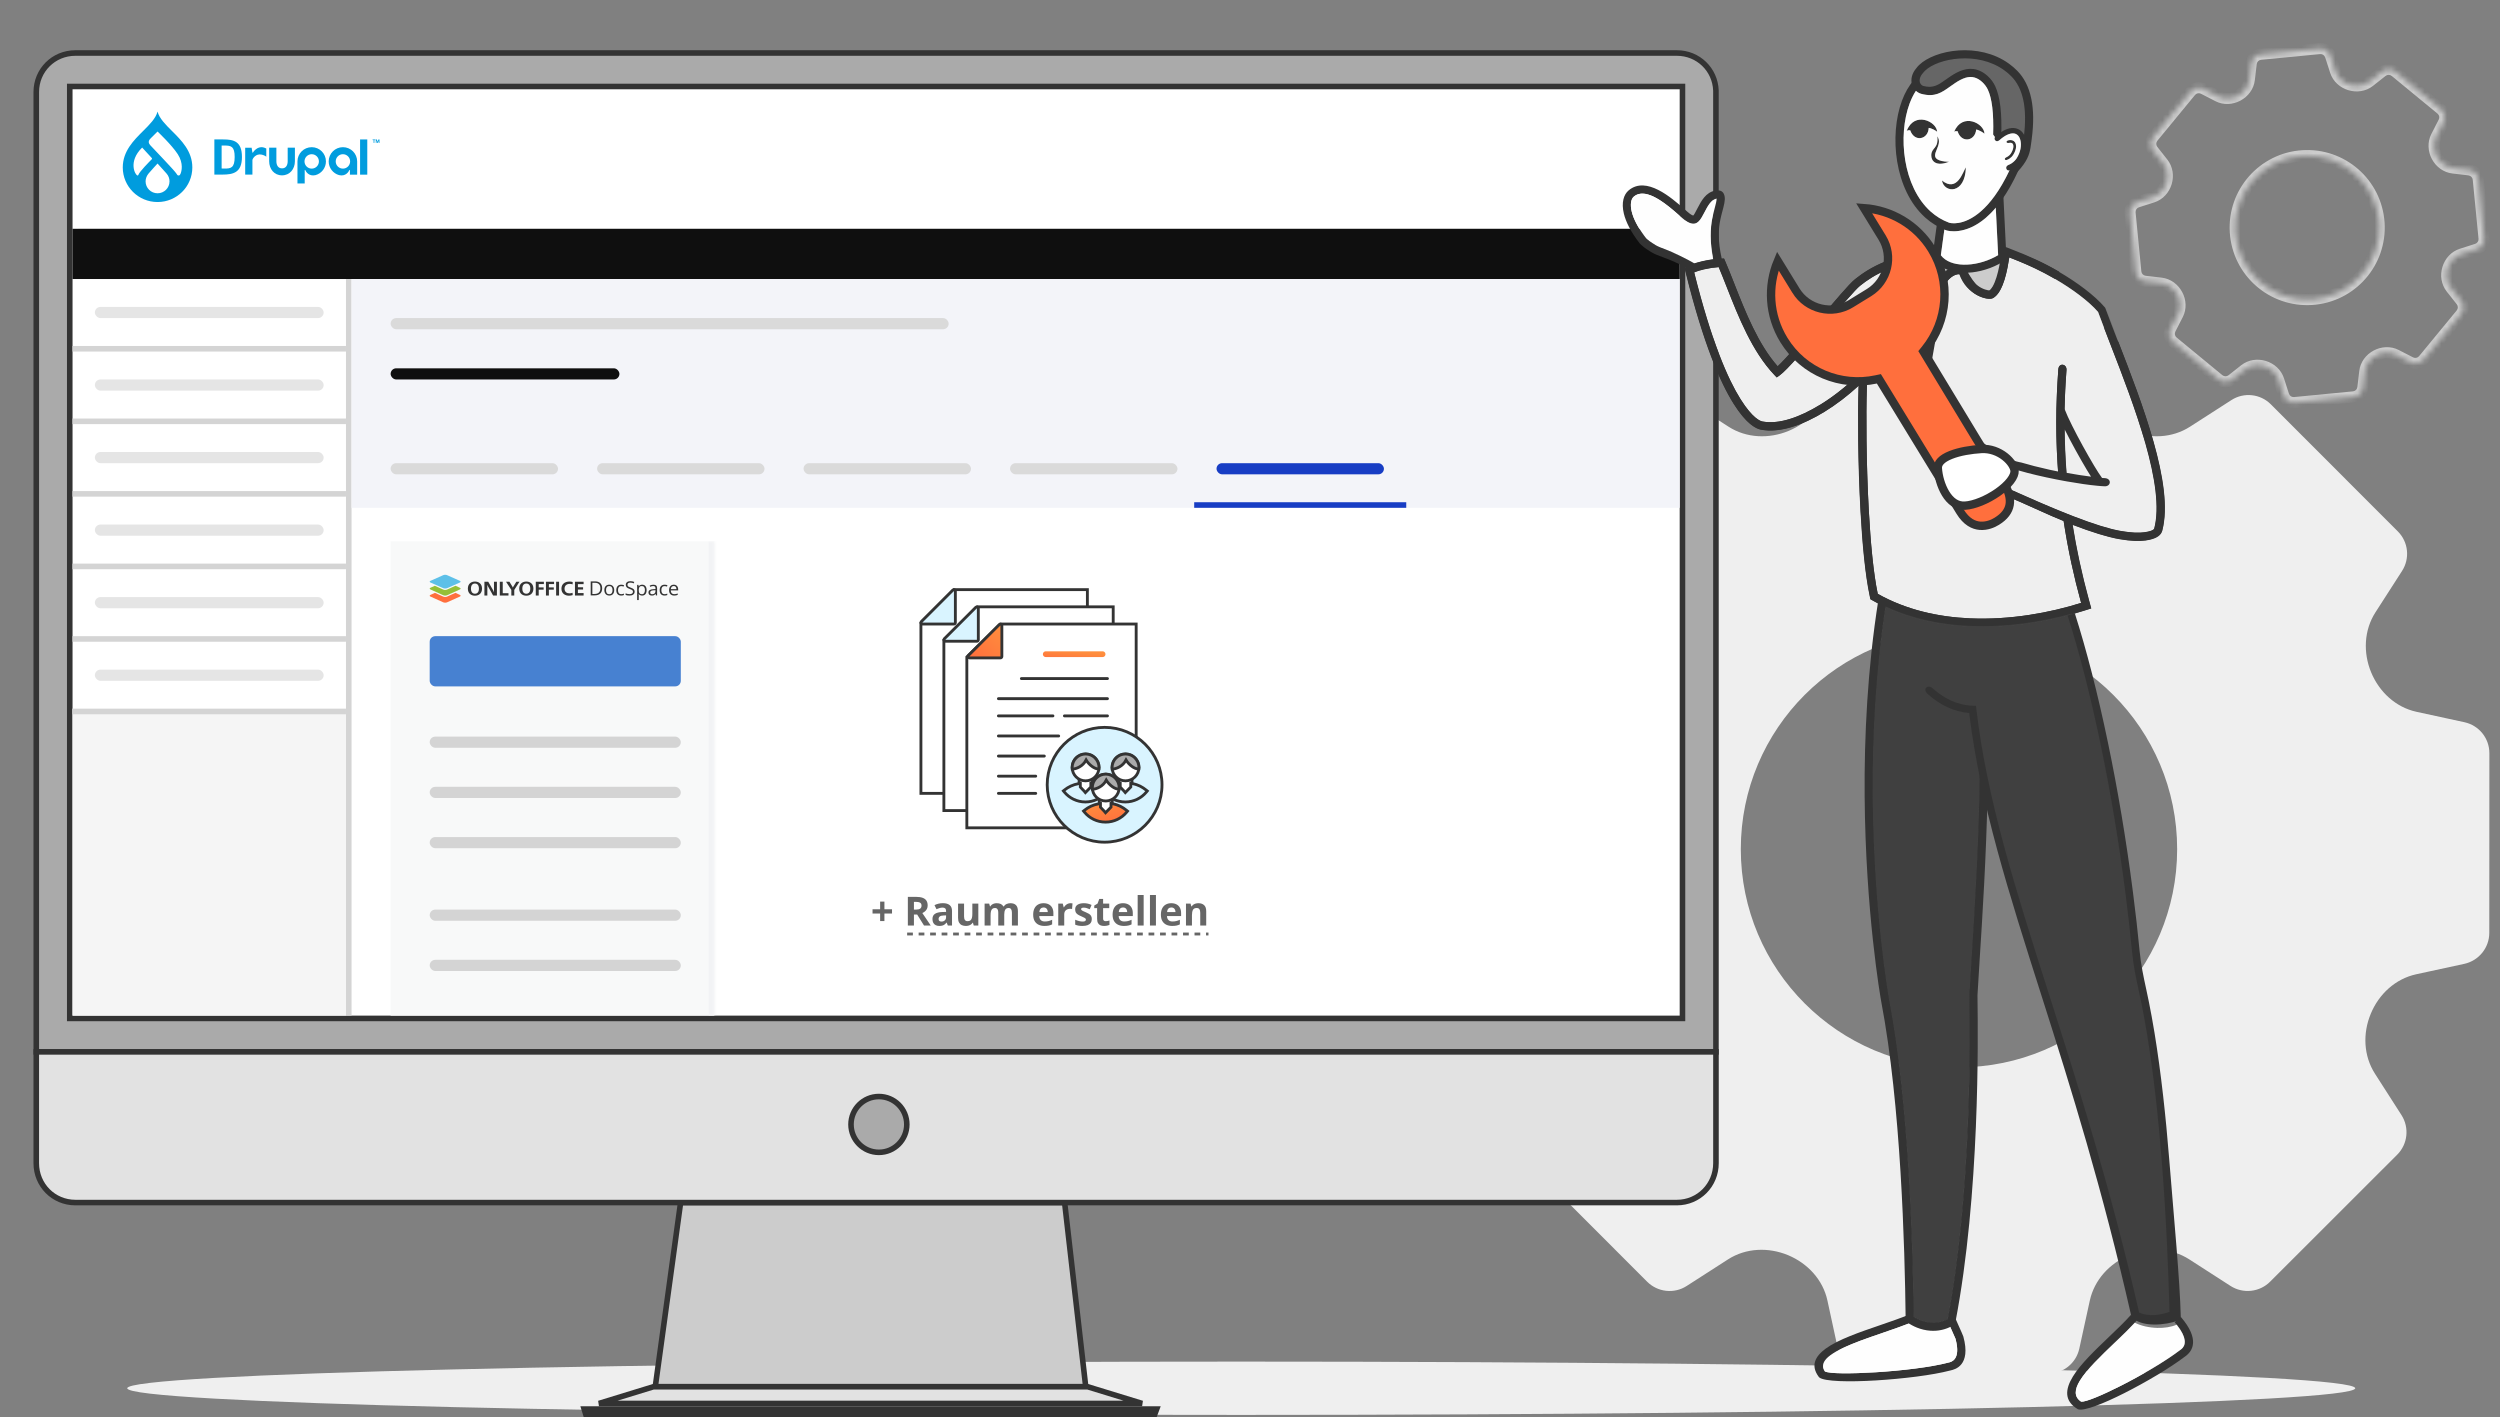 <svg width="448" height="254" viewBox="0 0 448 254" fill="none" xmlns="http://www.w3.org/2000/svg">
<rect x="0" y="0" width="448" height="254" fill="#808080" stroke="none"/>
<path d="M222.431 253.553C332.682 253.553 422.059 251.414 422.059 248.776C422.059 246.138 332.682 244 222.431 244C112.18 244 22.803 246.138 22.803 248.776C22.803 251.414 112.18 253.553 222.431 253.553Z" fill="#EFEFEF"/>
<path fill-rule="evenodd" clip-rule="evenodd" d="M295.28 72.465L272.497 95.232C270.614 97.115 270.279 100.066 271.763 102.316L276.517 109.735C278.576 112.941 278.719 116.978 277.267 120.488C275.815 124.014 272.848 126.742 269.131 127.556L260.515 129.422C257.899 129.997 256.032 132.294 256.032 134.975L256 167.171C256 169.851 257.851 172.164 260.467 172.723L269.083 174.589C272.8 175.403 275.752 178.147 277.203 181.657C278.655 185.167 278.496 189.204 276.438 192.411L271.667 199.829C270.215 202.079 270.535 205.031 272.417 206.913L295.168 229.68C297.051 231.563 300.002 231.898 302.252 230.446L309.671 225.676C312.878 223.618 316.914 223.474 320.424 224.926C323.934 226.394 326.678 229.345 327.476 233.063L329.343 241.678C329.917 244.279 332.214 246.145 334.895 246.145H367.059C369.723 246.145 372.037 244.294 372.611 241.678L374.494 233.063C375.307 229.345 378.052 226.378 381.562 224.926C385.072 223.474 389.108 223.618 392.315 225.676L399.718 230.446C401.967 231.882 404.919 231.563 406.801 229.68L429.584 206.913C431.467 205.031 431.786 202.079 430.35 199.829L425.596 192.411C423.538 189.204 423.378 185.167 424.846 181.657C426.298 178.131 429.265 175.403 432.983 174.589L441.598 172.723C444.215 172.148 446.081 169.835 446.081 167.171L446.097 134.975C446.097 132.294 444.247 129.997 441.63 129.422L433.031 127.556C429.313 126.742 426.362 123.998 424.91 120.488C423.458 116.978 423.617 112.941 425.676 109.735L430.446 102.316C431.898 100.066 431.579 97.115 429.696 95.232L406.945 72.465C405.062 70.566 402.111 70.247 399.861 71.699L392.442 76.47C389.236 78.528 385.199 78.671 381.689 77.219C378.179 75.768 375.435 72.8 374.637 69.083L372.771 60.467C372.196 57.867 369.899 56 367.218 56H335.022C332.358 56 330.045 57.851 329.47 60.467L327.588 69.083C326.774 72.8 324.03 75.768 320.52 77.219C317.01 78.671 312.973 78.528 309.766 76.47L302.364 71.699C300.13 70.263 297.178 70.582 295.28 72.465ZM351.049 191.265C372.642 191.265 390.146 173.761 390.146 152.168C390.146 130.575 372.642 113.071 351.049 113.071C329.456 113.071 311.952 130.575 311.952 152.168C311.952 173.761 329.456 191.265 351.049 191.265Z" fill="#EFEFEF"/>
<path d="M307.495 16.496V188.5H6.5V16.496C6.5 12.594 9.6 9.5 13.505 9.5H300.495C304.315 9.5 307.358 12.454 307.495 16.23V16.496Z" fill="#AAAAAA" stroke="#333333"/>
<path d="M12.5 182.5V15.5H301.5V182.5H12.5Z" fill="white" stroke="#333333"/>
<path d="M30.797 23.452C29.651 22.312 28.558 21.225 28.232 20C27.907 21.225 26.813 22.312 25.667 23.452C23.949 25.161 22 27.098 22 30.003C22 33.428 24.791 36.205 28.233 36.205C31.675 36.205 34.465 33.428 34.465 30.003C34.465 27.098 32.516 25.161 30.797 23.452ZM24.649 31.448C24.267 31.435 22.857 29.016 25.473 26.441L27.204 28.323C27.263 28.379 27.263 28.473 27.206 28.531C27.201 28.535 27.198 28.539 27.193 28.542C26.78 28.964 25.019 30.721 24.8 31.328C24.755 31.454 24.689 31.449 24.649 31.448ZM28.233 34.636C27.049 34.636 26.089 33.681 26.089 32.503C26.089 31.963 26.305 31.482 26.623 31.095C27.01 30.624 28.232 29.302 28.232 29.302C28.232 29.302 29.436 30.644 29.838 31.09C30.188 31.478 30.38 31.983 30.376 32.504C30.376 33.681 29.416 34.636 28.233 34.636ZM32.335 31.177C32.289 31.278 32.184 31.446 32.043 31.451C31.791 31.46 31.764 31.331 31.577 31.057C31.168 30.455 27.597 26.742 26.93 26.023C26.343 25.392 26.847 24.946 27.081 24.713C27.375 24.421 28.233 23.567 28.233 23.567C28.233 23.567 30.789 25.981 31.854 27.63C32.918 29.279 32.551 30.707 32.335 31.177Z" fill="#009CDE"/>
<path d="M52.847 26.466H51.552L51.554 28.889C51.554 29.598 51.25 30.171 50.542 30.171C49.834 30.171 49.527 29.598 49.527 28.889V26.468H48.235L48.235 28.889C48.235 30.289 49.135 31.423 50.534 31.423C51.934 31.423 52.847 30.289 52.847 28.889L52.847 26.466Z" fill="#009CDE"/>
<path d="M65.816 24.989H64.527V31.298H65.816V24.989Z" fill="#009CDE"/>
<path d="M66.768 25.108V24.995H67.27V25.108H67.086V25.608H66.951V25.108H66.768Z" fill="#009CDE"/>
<path d="M67.53 24.995L67.673 25.416H67.675L67.811 24.995H68V25.608H67.874V25.174H67.872L67.722 25.608H67.618L67.468 25.178H67.466V25.608H67.34V24.995H67.53Z" fill="#009CDE"/>
<path d="M47.182 26.413C46.071 26.157 45.37 27.26 45.341 27.32C45.326 27.349 45.326 27.366 45.277 27.364C45.236 27.363 45.231 27.32 45.231 27.32L45.093 26.475H43.939V31.294H45.233V28.686C45.233 28.473 45.807 27.451 46.919 27.714C47.482 27.847 47.72 28.085 47.72 28.085C47.72 28.085 47.72 27.155 47.72 26.617C47.512 26.509 47.369 26.456 47.182 26.413Z" fill="#009CDE"/>
<path d="M54.603 32.881V31.147C54.604 31.147 54.604 31.147 54.604 31.148L54.604 30.498C54.604 30.498 54.606 30.446 54.653 30.446C54.695 30.445 54.704 30.473 54.714 30.498C54.812 30.742 55.352 31.673 56.55 31.381C57.622 31.079 58.408 30.094 58.408 28.925C58.408 27.517 57.266 26.374 55.857 26.374C54.448 26.374 53.306 27.517 53.306 28.925C53.306 28.925 53.306 32.413 53.306 32.881L54.603 32.881ZM55.858 27.634C56.571 27.634 57.149 28.212 57.149 28.925C57.149 29.639 56.571 30.217 55.858 30.217C55.145 30.217 54.567 29.639 54.567 28.925C54.567 28.212 55.145 27.634 55.858 27.634Z" fill="#009CDE"/>
<path d="M62.706 31.296H64.003V28.925C64.003 27.517 62.861 26.374 61.452 26.374C60.043 26.374 58.901 27.517 58.901 28.925C58.901 30.094 59.687 31.079 60.76 31.381C61.957 31.673 62.497 30.742 62.595 30.498C62.605 30.473 62.614 30.445 62.656 30.446C62.703 30.446 62.705 30.498 62.705 30.498M62.742 28.925C62.742 29.639 62.164 30.217 61.451 30.217C60.738 30.217 60.16 29.639 60.16 28.925C60.16 28.212 60.738 27.634 61.451 27.634C62.164 27.634 62.742 28.212 62.742 28.925Z" fill="#009CDE"/>
<path d="M39.885 31.286H38.413V24.986H39.992C41.905 24.986 43.356 25.337 43.356 28.136C43.356 30.908 41.819 31.286 39.885 31.286ZM40.236 26.078H39.716V30.193L40.25 30.207C41.346 30.207 42.052 30.107 42.052 28.136C42.052 26.246 41.429 26.078 40.236 26.078Z" fill="#009CDE"/>
<line x1="14" y1="41.5" x2="300" y2="41.5" stroke="#E2E2E2"/>
<g clip-path="url(#clip0_8088_163091)">
<path d="M194.602 105.657H194.859V105.915V141.916V142.173H194.602H165.286H165.029V141.916V111.708V111.602L165.104 111.527L170.874 105.733L170.949 105.657H171.056H194.602Z" fill="white" stroke="#333333" stroke-width="0.514"/>
<path d="M170.762 105.733C170.836 105.659 170.946 105.637 171.042 105.677C171.138 105.717 171.201 105.811 171.201 105.915V111.572C171.201 111.714 171.086 111.829 170.944 111.829H165.287C165.183 111.829 165.089 111.766 165.049 111.67C165.009 111.574 165.031 111.464 165.105 111.39L170.762 105.733Z" fill="#D9F4FF" stroke="#333333" stroke-width="0.514" stroke-linejoin="round"/>
<path d="M199.23 108.743H199.487V109V145.002V145.259H199.23H169.401H169.143V145.002V114.794V114.687L169.22 114.611L175.091 108.817L175.166 108.743H175.271H199.23Z" fill="white" stroke="#333333" stroke-width="0.514"/>
<path d="M174.876 108.819C174.949 108.745 175.06 108.723 175.156 108.763C175.252 108.803 175.315 108.896 175.315 109V114.658C175.315 114.8 175.2 114.915 175.058 114.915H169.4C169.296 114.915 169.203 114.852 169.163 114.756C169.123 114.66 169.145 114.55 169.218 114.476L174.876 108.819Z" fill="#D9F4FF" stroke="#333333" stroke-width="0.514" stroke-linejoin="round"/>
<path d="M203.345 111.829H203.602V112.086V148.087V148.345H203.345H173.515H173.258V148.087V117.831V117.723L173.335 117.647L179.206 111.903L179.281 111.829H179.386H203.345Z" fill="white" stroke="#333333" stroke-width="0.514"/>
<path d="M179.094 111.905C179.167 111.831 179.278 111.809 179.374 111.849C179.47 111.889 179.533 111.982 179.533 112.086V117.641C179.533 117.783 179.417 117.898 179.275 117.898H173.721C173.617 117.898 173.523 117.835 173.483 117.739C173.444 117.643 173.466 117.533 173.539 117.459L179.094 111.905Z" fill="url(#paint0_linear_8088_163091)" stroke="#333333" stroke-width="0.514" stroke-linejoin="round"/>
<path fill-rule="evenodd" clip-rule="evenodd" d="M198.459 121.344C198.601 121.344 198.716 121.459 198.716 121.601C198.716 121.743 198.601 121.858 198.459 121.858H183.03C182.888 121.858 182.773 121.743 182.773 121.601C182.773 121.459 182.888 121.344 183.03 121.344H198.459ZM188.945 128.287C188.945 128.145 188.829 128.03 188.687 128.03H178.916C178.774 128.03 178.659 128.145 178.659 128.287C178.659 128.429 178.774 128.544 178.916 128.544H188.687C188.829 128.544 188.945 128.429 188.945 128.287ZM185.859 139.087C185.859 138.945 185.744 138.83 185.602 138.83H178.916C178.774 138.83 178.659 138.945 178.659 139.087C178.659 139.229 178.774 139.344 178.916 139.344H185.602C185.744 139.344 185.859 139.229 185.859 139.087ZM189.973 131.887C189.973 132.029 189.858 132.144 189.716 132.144H178.916C178.774 132.144 178.659 132.029 178.659 131.887C178.659 131.745 178.774 131.63 178.916 131.63H189.716C189.858 131.63 189.973 131.745 189.973 131.887ZM198.459 124.944C198.601 124.944 198.716 125.059 198.716 125.201C198.716 125.343 198.601 125.458 198.459 125.458H178.916C178.774 125.458 178.659 125.343 178.659 125.201C178.659 125.059 178.774 124.944 178.916 124.944H198.459ZM187.402 135.487C187.402 135.345 187.287 135.23 187.145 135.23H178.916C178.774 135.23 178.659 135.345 178.659 135.487C178.659 135.629 178.774 135.744 178.916 135.744H187.145C187.287 135.744 187.402 135.629 187.402 135.487ZM185.602 141.916C185.744 141.916 185.859 142.031 185.859 142.173C185.859 142.315 185.744 142.43 185.602 142.43H178.916C178.774 142.43 178.659 142.315 178.659 142.173C178.659 142.031 178.774 141.916 178.916 141.916H185.602ZM198.716 128.287C198.716 128.145 198.601 128.03 198.459 128.03H190.745C190.603 128.03 190.487 128.145 190.487 128.287C190.487 128.429 190.603 128.544 190.745 128.544H198.459C198.601 128.544 198.716 128.429 198.716 128.287ZM198.435 138.539C198.577 138.539 198.692 138.654 198.692 138.796C198.692 138.938 198.577 139.054 198.435 139.054H190.578C190.436 139.054 190.321 138.938 190.321 138.796C190.321 138.654 190.436 138.539 190.578 138.539H198.435Z" fill="#333333"/>
<path d="M197.584 117.229H187.401" stroke="url(#paint1_linear_8088_163091)" stroke-width="1.029" stroke-linecap="round"/>
<path d="M197.944 150.916C203.608 150.916 208.23 146.297 208.23 140.63C208.23 134.963 203.611 130.344 197.944 130.344C192.277 130.344 187.658 134.963 187.658 140.63C187.658 146.297 192.277 150.916 197.944 150.916Z" fill="#D9F4FF" stroke="#333333" stroke-width="0.514"/>
<path d="M195.565 141.353L195.565 141.353L195.566 141.352L195.614 141.295C195.639 141.265 195.672 141.219 195.688 141.15C195.698 141.104 195.698 141.057 195.698 141.03C195.698 141.029 195.698 141.028 195.698 141.027V140.831V139.627V139.211L195.326 139.397C195.086 139.517 194.869 139.521 194.538 139.521C194.219 139.521 193.961 139.496 193.745 139.394L193.379 139.223V139.627V140.838V141.027C193.379 141.029 193.379 141.031 193.379 141.033C193.378 141.056 193.378 141.1 193.386 141.14C193.399 141.21 193.431 141.259 193.46 141.295L193.508 141.352L193.508 141.352L193.509 141.353C193.619 141.482 193.734 141.602 193.845 141.717C193.851 141.723 193.857 141.729 193.863 141.736C193.981 141.858 194.094 141.976 194.203 142.108L194.204 142.108C194.233 142.143 194.275 142.191 194.328 142.227C194.379 142.263 194.451 142.295 194.538 142.291C194.625 142.295 194.698 142.263 194.749 142.227C194.801 142.191 194.844 142.143 194.873 142.108C194.983 141.977 195.096 141.858 195.213 141.736C195.218 141.731 195.222 141.726 195.227 141.722C195.338 141.605 195.455 141.484 195.565 141.353Z" fill="white" stroke="#333333" stroke-width="0.514"/>
<circle cx="194.538" cy="137.521" r="2.407" fill="white" stroke="#333333" stroke-width="0.514"/>
<path fill-rule="evenodd" clip-rule="evenodd" d="M194.634 136.195C195.094 136.983 196.178 137.895 196.933 137.786C196.942 137.707 196.945 137.629 196.945 137.547C196.945 136.204 195.867 135.114 194.538 135.114C193.209 135.114 192.131 136.204 192.131 137.547C192.131 137.641 192.137 137.731 192.146 137.822C192.872 137.813 194.06 137.321 194.634 136.195Z" fill="#AAAAAA" stroke="#333333" stroke-width="0.514"/>
<path d="M194.507 142.027C194.357 141.833 194.176 141.651 194.011 141.486L194 141.475C193.845 141.32 193.705 141.18 193.592 141.042V140.68V140.374L193.29 140.427C192.265 140.608 191.428 141.029 190.763 141.563L190.56 141.726L190.725 141.927C191.624 143.018 192.984 143.712 194.507 143.712C196.022 143.712 197.375 143.024 198.273 141.946L198.44 141.745L198.238 141.581C197.582 141.05 196.82 140.616 195.788 140.427L195.485 140.372V140.68V141.027L194.507 142.027Z" fill="#D9F4FF" stroke="#333333" stroke-width="0.514"/>
<path d="M202.717 141.353L202.717 141.353L202.718 141.352L202.766 141.295C202.791 141.265 202.824 141.219 202.84 141.15C202.851 141.104 202.85 141.057 202.85 141.03C202.85 141.029 202.85 141.028 202.85 141.027V140.831V139.627V139.211L202.478 139.397C202.239 139.517 202.022 139.521 201.691 139.521C201.372 139.521 201.113 139.496 200.897 139.394L200.531 139.223V139.627V140.838V141.027C200.531 141.029 200.531 141.031 200.531 141.033C200.531 141.056 200.531 141.1 200.538 141.14C200.551 141.21 200.583 141.259 200.613 141.295L200.661 141.352L200.661 141.352L200.662 141.353C200.771 141.482 200.886 141.602 200.997 141.717C201.003 141.723 201.009 141.729 201.015 141.736C201.133 141.858 201.246 141.976 201.355 142.108L201.356 142.108C201.385 142.143 201.427 142.191 201.48 142.227C201.531 142.263 201.604 142.295 201.691 142.291C201.778 142.295 201.85 142.263 201.901 142.227C201.954 142.191 201.996 142.143 202.025 142.108C202.135 141.977 202.248 141.858 202.366 141.736C202.37 141.731 202.375 141.726 202.379 141.722C202.491 141.605 202.607 141.484 202.717 141.353Z" fill="white" stroke="#333333" stroke-width="0.514"/>
<circle cx="201.691" cy="137.521" r="2.407" fill="white" stroke="#333333" stroke-width="0.514"/>
<path fill-rule="evenodd" clip-rule="evenodd" d="M201.787 136.195C202.247 136.983 203.331 137.895 204.086 137.786C204.095 137.707 204.098 137.629 204.098 137.547C204.098 136.204 203.02 135.114 201.691 135.114C200.362 135.114 199.284 136.204 199.284 137.547C199.284 137.641 199.29 137.731 199.299 137.822C200.025 137.813 201.213 137.321 201.787 136.195Z" fill="#AAAAAA" stroke="#333333" stroke-width="0.514"/>
<path d="M201.66 142.027C201.509 141.833 201.329 141.651 201.163 141.486L201.152 141.475C200.998 141.32 200.857 141.18 200.744 141.042V140.68V140.374L200.442 140.427C199.417 140.608 198.58 141.029 197.915 141.563L197.712 141.726L197.878 141.927C198.776 143.018 200.136 143.712 201.66 143.712C203.174 143.712 204.527 143.024 205.426 141.946L205.593 141.745L205.39 141.581C204.734 141.05 203.972 140.616 202.94 140.427L202.637 140.372V140.68V141.027L201.66 142.027Z" fill="#D9F4FF" stroke="#333333" stroke-width="0.514"/>
<path d="M199.176 144.963L199.176 144.963L199.177 144.962L199.225 144.905C199.249 144.875 199.283 144.829 199.298 144.76C199.309 144.714 199.309 144.667 199.309 144.64C199.309 144.639 199.309 144.638 199.309 144.636V144.441V143.237V142.821L198.937 143.007C198.697 143.127 198.48 143.131 198.149 143.131C197.83 143.131 197.572 143.105 197.355 143.004L196.989 142.833V143.237V144.448V144.636C196.989 144.638 196.989 144.641 196.989 144.643C196.989 144.666 196.989 144.71 196.997 144.75C197.01 144.82 197.042 144.869 197.071 144.905L197.119 144.962L197.119 144.962L197.12 144.963C197.229 145.092 197.345 145.212 197.456 145.327C197.462 145.333 197.468 145.339 197.474 145.345C197.591 145.468 197.705 145.586 197.814 145.717L197.814 145.718C197.844 145.753 197.886 145.801 197.938 145.837C197.99 145.873 198.062 145.905 198.149 145.901C198.236 145.905 198.309 145.873 198.36 145.837C198.412 145.801 198.454 145.753 198.484 145.718C198.594 145.587 198.707 145.468 198.824 145.346C198.829 145.341 198.833 145.336 198.837 145.332C198.949 145.215 199.065 145.094 199.176 144.963Z" fill="white" stroke="#333333" stroke-width="0.514"/>
<circle cx="198.149" cy="141.132" r="2.407" fill="white" stroke="#333333" stroke-width="0.514"/>
<path fill-rule="evenodd" clip-rule="evenodd" d="M198.245 139.805C198.705 140.593 199.789 141.505 200.544 141.396C200.553 141.318 200.556 141.239 200.556 141.158C200.556 139.814 199.478 138.725 198.149 138.725C196.82 138.725 195.742 139.814 195.742 141.158C195.742 141.251 195.748 141.342 195.757 141.432C196.483 141.423 197.671 140.931 198.245 139.805Z" fill="#AAAAAA" stroke="#333333" stroke-width="0.514"/>
<path d="M198.118 145.637C197.968 145.443 197.787 145.261 197.622 145.096L197.611 145.085C197.456 144.931 197.316 144.79 197.203 144.653V144.291V143.984L196.901 144.037C195.875 144.219 195.039 144.64 194.374 145.173L194.171 145.336L194.336 145.537C195.235 146.628 196.595 147.322 198.118 147.322C199.632 147.322 200.986 146.634 201.884 145.556L202.051 145.356L201.849 145.192C201.193 144.66 200.431 144.226 199.399 144.038L199.095 143.982V144.291V144.637L198.118 145.637Z" fill="url(#paint2_linear_8088_163091)" stroke="#333333" stroke-width="0.514"/>
</g>
<line x1="162.559" y1="167.373" x2="216.559" y2="167.373" stroke="#666666" stroke-width="0.514" stroke-dasharray="1.03 1.03"/>
<path d="M158.489 162.937H159.85V163.707H158.489V165.061H157.719V163.707H156.359V162.937H157.719V161.566H158.489V162.937ZM164.185 160.719C164.651 160.719 165.036 160.775 165.338 160.888C165.643 161 165.869 161.17 166.016 161.397C166.164 161.625 166.238 161.912 166.238 162.259C166.238 162.493 166.193 162.698 166.104 162.874C166.015 163.05 165.898 163.199 165.753 163.321C165.607 163.442 165.45 163.542 165.282 163.619L166.793 165.859H165.584L164.357 163.887H163.777V165.859H162.687V160.719H164.185ZM164.107 161.612H163.777V163.001H164.129C164.489 163.001 164.747 162.941 164.902 162.821C165.059 162.699 165.138 162.521 165.138 162.287C165.138 162.043 165.053 161.87 164.884 161.767C164.718 161.663 164.459 161.612 164.107 161.612ZM168.966 161.847C169.494 161.847 169.898 161.962 170.179 162.192C170.46 162.422 170.601 162.771 170.601 163.24V165.859H169.852L169.645 165.324H169.617C169.504 165.465 169.389 165.58 169.272 165.669C169.155 165.758 169.02 165.824 168.868 165.866C168.715 165.908 168.53 165.929 168.312 165.929C168.08 165.929 167.872 165.885 167.686 165.796C167.504 165.707 167.359 165.571 167.254 165.388C167.149 165.203 167.096 164.968 167.096 164.685C167.096 164.267 167.242 163.96 167.535 163.764C167.828 163.564 168.268 163.454 168.854 163.433L169.536 163.412V163.24C169.536 163.033 169.482 162.882 169.374 162.786C169.266 162.69 169.116 162.642 168.924 162.642C168.734 162.642 168.548 162.669 168.365 162.723C168.182 162.777 167.999 162.845 167.817 162.927L167.461 162.203C167.67 162.092 167.903 162.006 168.161 161.942C168.421 161.879 168.69 161.847 168.966 161.847ZM169.536 164.038L169.121 164.052C168.774 164.061 168.533 164.123 168.397 164.238C168.263 164.353 168.196 164.504 168.196 164.692C168.196 164.856 168.244 164.973 168.34 165.043C168.436 165.111 168.562 165.145 168.717 165.145C168.946 165.145 169.14 165.077 169.297 164.941C169.456 164.805 169.536 164.612 169.536 164.361V164.038ZM175.316 161.928V165.859H174.493L174.349 165.356H174.293C174.208 165.49 174.103 165.599 173.976 165.683C173.85 165.767 173.71 165.83 173.558 165.869C173.405 165.909 173.247 165.929 173.083 165.929C172.802 165.929 172.557 165.88 172.348 165.782C172.14 165.681 171.977 165.525 171.86 165.314C171.745 165.103 171.687 164.829 171.687 164.491V161.928H172.76V164.224C172.76 164.505 172.81 164.717 172.911 164.86C173.012 165.003 173.172 165.075 173.392 165.075C173.61 165.075 173.782 165.026 173.906 164.927C174.03 164.826 174.117 164.68 174.166 164.488C174.218 164.293 174.243 164.056 174.243 163.778V161.928H175.316ZM181.057 161.854C181.502 161.854 181.838 161.969 182.066 162.199C182.295 162.426 182.41 162.792 182.41 163.296V165.859H181.335V163.563C181.335 163.282 181.286 163.07 181.19 162.927C181.094 162.784 180.945 162.712 180.744 162.712C180.46 162.712 180.259 162.814 180.139 163.018C180.02 163.22 179.96 163.509 179.96 163.887V165.859H178.888V163.563C178.888 163.376 178.866 163.219 178.824 163.092C178.782 162.965 178.718 162.871 178.631 162.807C178.544 162.744 178.433 162.712 178.297 162.712C178.098 162.712 177.941 162.763 177.826 162.863C177.713 162.962 177.632 163.108 177.583 163.303C177.536 163.495 177.513 163.731 177.513 164.01V165.859H176.441V161.928H177.26L177.404 162.431H177.464C177.543 162.295 177.643 162.185 177.763 162.101C177.884 162.016 178.018 161.954 178.163 161.914C178.309 161.874 178.456 161.854 178.606 161.854C178.895 161.854 179.138 161.901 179.338 161.995C179.539 162.089 179.694 162.234 179.802 162.431H179.897C180.014 162.229 180.179 162.083 180.392 161.992C180.608 161.9 180.829 161.854 181.057 161.854ZM187.005 161.854C187.369 161.854 187.682 161.925 187.944 162.065C188.207 162.204 188.409 162.405 188.552 162.67C188.695 162.935 188.767 163.258 188.767 163.64V164.161H186.232C186.244 164.463 186.334 164.701 186.503 164.874C186.674 165.046 186.91 165.131 187.213 165.131C187.464 165.131 187.693 165.105 187.902 165.054C188.111 165.002 188.325 164.925 188.545 164.822V165.651C188.351 165.748 188.147 165.818 187.934 165.862C187.723 165.907 187.466 165.929 187.164 165.929C186.77 165.929 186.421 165.857 186.116 165.711C185.814 165.566 185.576 165.344 185.402 165.047C185.231 164.749 185.146 164.374 185.146 163.922C185.146 163.462 185.223 163.08 185.378 162.776C185.535 162.469 185.753 162.239 186.032 162.087C186.31 161.932 186.635 161.854 187.005 161.854ZM187.012 162.617C186.804 162.617 186.63 162.684 186.492 162.818C186.356 162.951 186.278 163.161 186.257 163.447H187.761C187.759 163.288 187.73 163.146 187.673 163.022C187.619 162.897 187.537 162.799 187.427 162.726C187.319 162.654 187.181 162.617 187.012 162.617ZM191.832 161.854C191.886 161.854 191.949 161.858 192.019 161.865C192.091 161.87 192.15 161.877 192.195 161.886L192.114 162.892C192.079 162.88 192.028 162.872 191.963 162.867C191.899 162.86 191.844 162.856 191.797 162.856C191.659 162.856 191.524 162.874 191.393 162.909C191.264 162.944 191.148 163.002 191.045 163.081C190.942 163.159 190.86 163.262 190.799 163.391C190.74 163.517 190.711 163.673 190.711 163.858V165.859H189.639V161.928H190.451L190.609 162.589H190.662C190.739 162.456 190.835 162.334 190.95 162.224C191.067 162.111 191.2 162.022 191.347 161.956C191.497 161.888 191.659 161.854 191.832 161.854ZM195.651 164.692C195.651 164.959 195.587 165.185 195.461 165.37C195.336 165.553 195.15 165.692 194.902 165.789C194.653 165.882 194.344 165.929 193.974 165.929C193.699 165.929 193.464 165.912 193.267 165.876C193.072 165.841 192.875 165.783 192.676 165.701V164.815C192.89 164.911 193.118 164.991 193.362 165.054C193.608 165.115 193.824 165.145 194.009 165.145C194.217 165.145 194.366 165.115 194.455 165.054C194.547 164.991 194.592 164.908 194.592 164.808C194.592 164.742 194.574 164.683 194.536 164.632C194.501 164.578 194.424 164.518 194.304 164.453C194.185 164.385 193.997 164.297 193.742 164.189C193.495 164.086 193.293 163.981 193.133 163.876C192.976 163.771 192.859 163.646 192.782 163.503C192.707 163.358 192.669 163.174 192.669 162.951C192.669 162.588 192.81 162.315 193.091 162.132C193.375 161.947 193.753 161.854 194.227 161.854C194.47 161.854 194.702 161.879 194.923 161.928C195.145 161.978 195.374 162.056 195.608 162.164L195.285 162.937C195.09 162.853 194.906 162.784 194.733 162.73C194.562 162.676 194.387 162.649 194.209 162.649C194.052 162.649 193.934 162.67 193.854 162.712C193.774 162.754 193.734 162.819 193.734 162.906C193.734 162.969 193.754 163.025 193.794 163.074C193.836 163.124 193.916 163.179 194.033 163.24C194.153 163.298 194.327 163.374 194.557 163.468C194.78 163.56 194.973 163.656 195.137 163.756C195.301 163.855 195.428 163.978 195.517 164.126C195.606 164.271 195.651 164.46 195.651 164.692ZM198.143 165.075C198.26 165.075 198.374 165.063 198.484 165.04C198.597 165.016 198.708 164.987 198.818 164.952V165.75C198.703 165.801 198.56 165.844 198.389 165.876C198.221 165.912 198.035 165.929 197.834 165.929C197.599 165.929 197.389 165.892 197.201 165.817C197.016 165.739 196.869 165.607 196.762 165.419C196.656 165.23 196.603 164.966 196.603 164.628V162.733H196.09V162.28L196.681 161.921L196.99 161.092H197.676V161.928H198.776V162.733H197.676V164.628C197.676 164.778 197.718 164.891 197.802 164.966C197.889 165.039 198.003 165.075 198.143 165.075ZM201.237 161.854C201.6 161.854 201.913 161.925 202.176 162.065C202.438 162.204 202.641 162.405 202.784 162.67C202.927 162.935 202.998 163.258 202.998 163.64V164.161H200.464C200.475 164.463 200.566 164.701 200.734 164.874C200.905 165.046 201.142 165.131 201.444 165.131C201.695 165.131 201.925 165.105 202.134 165.054C202.342 165.002 202.557 164.925 202.777 164.822V165.651C202.582 165.748 202.378 165.818 202.165 165.862C201.954 165.907 201.698 165.929 201.395 165.929C201.002 165.929 200.652 165.857 200.348 165.711C200.045 165.566 199.807 165.344 199.634 165.047C199.463 164.749 199.377 164.374 199.377 163.922C199.377 163.462 199.455 163.08 199.609 162.776C199.766 162.469 199.984 162.239 200.263 162.087C200.542 161.932 200.867 161.854 201.237 161.854ZM201.244 162.617C201.035 162.617 200.862 162.684 200.724 162.818C200.588 162.951 200.509 163.161 200.488 163.447H201.993C201.991 163.288 201.961 163.146 201.905 163.022C201.851 162.897 201.769 162.799 201.659 162.726C201.551 162.654 201.413 162.617 201.244 162.617ZM204.943 165.859H203.87V160.388H204.943V165.859ZM207.143 165.859H206.071V160.388H207.143V165.859ZM209.893 161.854C210.256 161.854 210.569 161.925 210.831 162.065C211.094 162.204 211.297 162.405 211.44 162.67C211.583 162.935 211.654 163.258 211.654 163.64V164.161H209.119C209.131 164.463 209.221 164.701 209.39 164.874C209.561 165.046 209.798 165.131 210.1 165.131C210.351 165.131 210.581 165.105 210.789 165.054C210.998 165.002 211.212 164.925 211.433 164.822V165.651C211.238 165.748 211.034 165.818 210.821 165.862C210.61 165.907 210.353 165.929 210.051 165.929C209.657 165.929 209.308 165.857 209.003 165.711C208.701 165.566 208.463 165.344 208.29 165.047C208.119 164.749 208.033 164.374 208.033 163.922C208.033 163.462 208.11 163.08 208.265 162.776C208.422 162.469 208.64 162.239 208.919 162.087C209.198 161.932 209.522 161.854 209.893 161.854ZM209.9 162.617C209.691 162.617 209.518 162.684 209.379 162.818C209.244 162.951 209.165 163.161 209.144 163.447H210.649C210.646 163.288 210.617 163.146 210.561 163.022C210.507 162.897 210.425 162.799 210.315 162.726C210.207 162.654 210.069 162.617 209.9 162.617ZM214.759 161.854C215.178 161.854 215.516 161.969 215.771 162.199C216.027 162.426 216.154 162.792 216.154 163.296V165.859H215.082V163.563C215.082 163.282 215.03 163.07 214.927 162.927C214.827 162.784 214.667 162.712 214.449 162.712C214.121 162.712 213.897 162.824 213.778 163.046C213.658 163.269 213.598 163.59 213.598 164.01V165.859H212.526V161.928H213.345L213.489 162.431H213.549C213.634 162.295 213.738 162.185 213.862 162.101C213.989 162.016 214.128 161.954 214.28 161.914C214.435 161.874 214.594 161.854 214.759 161.854Z" fill="#666666"/>
<path d="M194 248.5H194.561L194.497 247.943L190.831 215.943L190.78 215.5H190.334H122.4H121.964L121.905 215.932L117.505 247.932L117.427 248.5H118H194Z" fill="#CCCCCC" stroke="#333333"/>
<path d="M6.5 208.442V188.5H307.5V208.442C307.5 212.382 304.396 215.5 300.495 215.5H13.505C9.599 215.5 6.5 212.383 6.5 208.442Z" fill="#E2E2E2" stroke="#333333"/>
<path d="M107.333 251.5L117.106 248.5H194.894L204.667 251.5H107.333Z" fill="#E2E2E2" stroke="#333333"/>
<path d="M207.281 252.5L206.909 253.5H104.986L104.677 252.5H207.281Z" fill="#AAAAAA" stroke="#333333"/>
<path d="M162.5 201.497C162.5 204.26 160.259 206.5 157.5 206.5C154.741 206.5 152.5 204.26 152.5 201.497C152.5 198.74 154.74 196.5 157.5 196.5C160.26 196.5 162.5 198.735 162.5 201.497Z" fill="#AAAAAA" stroke="#333333"/>
<rect x="13" y="41" width="288" height="9" fill="#0F0F0F"/>
<rect x="63" y="50" width="132" height="1" transform="rotate(90 63 50)" fill="#D4D4D4"/>
<rect x="13" y="62" width="49" height="1" fill="#D4D4D4"/>
<rect x="63" y="50" width="238" height="41" fill="#F3F4F9"/>
<mask id="path-48-inside-1_8088_163091" fill="white">
<path d="M70 97H128V182H70V97Z"/>
</mask>
<path d="M70 97H128V182H70V97Z" fill="#F8F9F9"/>
<path d="M127 97V182H129V97H127Z" fill="#F2F3F5" mask="url(#path-48-inside-1_8088_163091)"/>
<rect x="17" y="55" width="41" height="2" rx="1" fill="#E5E5E5"/>
<rect x="70" y="57" width="100" height="2" rx="1" fill="#DADADA"/>
<rect x="70" y="83" width="30" height="2" rx="1" fill="#DADADA"/>
<rect x="77" y="132" width="45" height="2" rx="1" fill="#D4D4D4"/>
<rect x="77" y="141" width="45" height="2" rx="1" fill="#D4D4D4"/>
<rect x="77" y="150" width="45" height="2" rx="1" fill="#D4D4D4"/>
<rect x="77" y="172" width="45" height="2" rx="1" fill="#D4D4D4"/>
<rect x="77" y="163" width="45" height="2" rx="1" fill="#D4D4D4"/>
<rect x="77" y="114" width="45" height="9" rx="1" fill="#4781D1"/>
<rect x="107" y="83" width="30" height="2" rx="1" fill="#DADADA"/>
<rect x="144" y="83" width="30" height="2" rx="1" fill="#DADADA"/>
<rect x="181" y="83" width="30" height="2" rx="1" fill="#DADADA"/>
<rect x="218" y="83" width="30" height="2" rx="1" fill="#173DC4"/>
<rect x="214" y="90" width="38" height="1" fill="#173DC4"/>
<rect x="70" y="66" width="41" height="2" rx="1" fill="#0F0F0F"/>
<rect x="17" y="68" width="41" height="2" rx="1" fill="#E5E5E5"/>
<rect x="17" y="81" width="41" height="2" rx="1" fill="#E5E5E5"/>
<rect x="17" y="94" width="41" height="2" rx="1" fill="#E5E5E5"/>
<rect x="17" y="107" width="41" height="2" rx="1" fill="#E5E5E5"/>
<rect x="17" y="120" width="41" height="2" rx="1" fill="#E5E5E5"/>
<rect x="13" y="75" width="49" height="1" fill="#D4D4D4"/>
<rect x="13" y="88" width="49" height="1" fill="#D4D4D4"/>
<rect x="13" y="101" width="49" height="1" fill="#D4D4D4"/>
<rect x="13" y="114" width="49" height="1" fill="#D4D4D4"/>
<rect x="13" y="127" width="49" height="55" fill="#F5F5F5"/>
<rect x="13" y="127" width="49" height="1" fill="#D4D4D4"/>
<path fill-rule="evenodd" clip-rule="evenodd" d="M79.434 107.939L77.146 106.909C76.951 106.819 76.951 106.68 77.146 106.599L77.942 106.239L79.425 106.909C79.62 106.999 79.933 106.999 80.12 106.909L81.603 106.239L82.399 106.599C82.594 106.689 82.594 106.827 82.399 106.909L80.111 107.939C79.933 108.02 79.62 108.02 79.434 107.939Z" fill="#FF6F3D"/>
<path fill-rule="evenodd" clip-rule="evenodd" d="M79.426 106.665L77.146 105.634C76.951 105.544 76.951 105.405 77.146 105.323L77.923 104.972L79.426 105.651C79.621 105.741 79.933 105.741 80.119 105.651L81.622 104.972L82.399 105.323C82.594 105.413 82.594 105.552 82.399 105.634L80.119 106.665C79.924 106.755 79.612 106.755 79.426 106.665Z" fill="#95C038"/>
<path fill-rule="evenodd" clip-rule="evenodd" d="M79.426 105.404L77.146 104.389C76.951 104.3 76.951 104.163 77.146 104.082L79.426 103.067C79.621 102.978 79.933 102.978 80.119 103.067L82.399 104.082C82.594 104.171 82.594 104.308 82.399 104.389L80.119 105.404C79.924 105.485 79.612 105.485 79.426 105.404Z" fill="#5DC0E8"/>
<path fill-rule="evenodd" clip-rule="evenodd" d="M113.481 106.541C113.645 106.418 113.727 106.245 113.727 106.025C113.727 105.853 113.676 105.713 113.574 105.606C113.473 105.498 113.287 105.397 113.017 105.304C112.857 105.247 112.737 105.197 112.658 105.151C112.581 105.104 112.525 105.053 112.493 104.998C112.46 104.942 112.443 104.87 112.443 104.783C112.443 104.665 112.488 104.573 112.577 104.507C112.666 104.441 112.79 104.407 112.949 104.407C113.149 104.407 113.356 104.451 113.569 104.538L113.662 104.284C113.447 104.192 113.212 104.146 112.956 104.146C112.71 104.146 112.513 104.204 112.364 104.318C112.215 104.433 112.14 104.587 112.14 104.78C112.14 104.964 112.191 105.114 112.294 105.228C112.397 105.342 112.568 105.441 112.808 105.525C112.979 105.584 113.107 105.638 113.19 105.685C113.275 105.732 113.334 105.783 113.37 105.839C113.406 105.894 113.424 105.965 113.424 106.052C113.424 106.184 113.374 106.287 113.273 106.361C113.172 106.434 113.022 106.471 112.822 106.471C112.7 106.471 112.577 106.458 112.452 106.433C112.328 106.408 112.213 106.374 112.107 106.33V106.612C112.271 106.688 112.506 106.727 112.811 106.727C113.093 106.727 113.316 106.665 113.481 106.541ZM107.56 106.364C107.792 106.145 107.907 105.828 107.907 105.413C107.907 105.025 107.796 104.723 107.574 104.507C107.353 104.291 107.041 104.183 106.641 104.183H105.852V106.692H106.565C106.999 106.692 107.33 106.583 107.56 106.364ZM107.337 104.684C107.506 104.85 107.59 105.096 107.59 105.424C107.59 105.759 107.501 106.012 107.321 106.184C107.141 106.355 106.873 106.44 106.516 106.44H106.151V104.435H106.587C106.919 104.435 107.169 104.518 107.337 104.684ZM109.831 106.469C109.99 106.296 110.069 106.057 110.069 105.75C110.069 105.451 109.989 105.214 109.83 105.039C109.671 104.864 109.457 104.776 109.187 104.776C108.907 104.776 108.689 104.862 108.532 105.034C108.374 105.205 108.296 105.443 108.296 105.75C108.296 105.948 108.332 106.121 108.405 106.268C108.478 106.416 108.581 106.529 108.715 106.608C108.849 106.687 109.002 106.727 109.175 106.727C109.454 106.727 109.673 106.641 109.831 106.469ZM108.747 106.299C108.648 106.173 108.599 105.99 108.599 105.75C108.599 105.507 108.647 105.325 108.745 105.202C108.842 105.08 108.987 105.019 109.178 105.019C109.372 105.019 109.518 105.081 109.617 105.206C109.716 105.329 109.766 105.511 109.766 105.75C109.766 105.991 109.716 106.175 109.617 106.301C109.518 106.426 109.373 106.488 109.182 106.488C108.99 106.488 108.845 106.425 108.747 106.299ZM111.319 106.727C111.039 106.727 110.823 106.643 110.669 106.476C110.516 106.308 110.44 106.07 110.44 105.764C110.44 105.449 110.517 105.206 110.672 105.034C110.829 104.862 111.05 104.776 111.338 104.776C111.431 104.776 111.524 104.786 111.616 104.806C111.709 104.825 111.782 104.848 111.835 104.874L111.745 105.116C111.68 105.091 111.61 105.071 111.534 105.055C111.457 105.037 111.39 105.029 111.331 105.029C110.939 105.029 110.743 105.273 110.743 105.76C110.743 105.991 110.79 106.169 110.886 106.292C110.982 106.416 111.124 106.478 111.312 106.478C111.473 106.478 111.638 106.444 111.807 106.376V106.629C111.677 106.694 111.515 106.727 111.319 106.727ZM115.072 106.727C114.946 106.727 114.831 106.704 114.727 106.66C114.623 106.614 114.536 106.544 114.466 106.45H114.445C114.459 106.56 114.466 106.664 114.466 106.763V107.537H114.174V104.811H114.411L114.452 105.068H114.466C114.541 104.965 114.629 104.891 114.728 104.845C114.828 104.799 114.943 104.776 115.072 104.776C115.328 104.776 115.525 104.862 115.664 105.032C115.803 105.203 115.873 105.442 115.873 105.75C115.873 106.059 115.802 106.299 115.66 106.471C115.519 106.641 115.323 106.727 115.072 106.727ZM115.03 105.019C114.832 105.019 114.69 105.072 114.602 105.178C114.514 105.285 114.468 105.454 114.466 105.686V105.75C114.466 106.014 114.511 106.204 114.602 106.318C114.692 106.431 114.837 106.488 115.037 106.488C115.203 106.488 115.334 106.422 115.428 106.291C115.523 106.159 115.57 105.978 115.57 105.746C115.57 105.512 115.523 105.332 115.428 105.207C115.334 105.081 115.201 105.019 115.03 105.019ZM117.478 106.424L117.537 106.692H117.753V105.408C117.753 105.188 117.697 105.029 117.586 104.929C117.475 104.83 117.305 104.78 117.075 104.78C116.961 104.78 116.847 104.794 116.733 104.823C116.621 104.851 116.517 104.891 116.422 104.941L116.512 105.159C116.715 105.063 116.897 105.015 117.058 105.015C117.201 105.015 117.305 105.051 117.369 105.122C117.435 105.191 117.468 105.3 117.468 105.448V105.564L117.14 105.575C116.517 105.593 116.205 105.792 116.205 106.172C116.205 106.35 116.259 106.486 116.367 106.582C116.476 106.679 116.627 106.727 116.818 106.727C116.961 106.727 117.08 106.706 117.176 106.665C117.272 106.622 117.368 106.542 117.464 106.424H117.478ZM117.304 106.346C117.201 106.443 117.058 106.491 116.876 106.491C116.761 106.491 116.671 106.465 116.607 106.411C116.543 106.357 116.512 106.279 116.512 106.176C116.512 106.044 116.563 105.947 116.665 105.885C116.768 105.823 116.936 105.787 117.168 105.779L117.461 105.767V105.937C117.461 106.112 117.409 106.248 117.304 106.346ZM119.093 106.727C118.813 106.727 118.596 106.643 118.443 106.476C118.29 106.308 118.214 106.07 118.214 105.764C118.214 105.449 118.291 105.206 118.446 105.034C118.602 104.862 118.824 104.776 119.112 104.776C119.205 104.776 119.297 104.786 119.39 104.806C119.483 104.825 119.556 104.848 119.609 104.874L119.519 105.116C119.454 105.091 119.384 105.071 119.307 105.055C119.231 105.037 119.164 105.029 119.105 105.029C118.713 105.029 118.517 105.273 118.517 105.76C118.517 105.991 118.564 106.169 118.659 106.292C118.756 106.416 118.898 106.478 119.085 106.478C119.246 106.478 119.411 106.444 119.58 106.376V106.629C119.451 106.694 119.289 106.727 119.093 106.727ZM120.143 106.473C120.309 106.642 120.534 106.727 120.819 106.727C120.95 106.727 121.061 106.717 121.152 106.697C121.245 106.679 121.343 106.648 121.446 106.605V106.351C121.243 106.435 121.038 106.478 120.83 106.478C120.633 106.478 120.479 106.42 120.37 106.306C120.262 106.192 120.205 106.024 120.199 105.803H121.529V105.623C121.529 105.369 121.459 105.164 121.318 105.01C121.177 104.854 120.986 104.776 120.744 104.776C120.485 104.776 120.279 104.866 120.125 105.044C119.973 105.223 119.897 105.464 119.897 105.767C119.897 106.068 119.979 106.303 120.143 106.473ZM120.369 105.163C120.461 105.064 120.585 105.015 120.74 105.015C120.893 105.015 121.01 105.063 121.092 105.159C121.175 105.254 121.216 105.392 121.216 105.571H120.206C120.223 105.397 120.277 105.261 120.369 105.163ZM83.839 105.482C83.839 104.582 84.469 104.213 85.109 104.213C85.75 104.213 86.379 104.582 86.379 105.482C86.379 106.382 85.75 106.75 85.109 106.75C84.469 106.75 83.839 106.382 83.839 105.482ZM85.824 105.482C85.824 104.642 85.306 104.568 85.109 104.568C84.913 104.568 84.395 104.642 84.395 105.482C84.395 106.321 84.913 106.396 85.109 106.396C85.306 106.396 85.824 106.321 85.824 105.482ZM87.332 106.722H86.806V104.242H87.488L88.384 105.804L88.521 106.141H88.532L88.521 105.701V104.242H89.046V106.722H88.365L87.462 105.099L87.332 104.823H87.321L87.332 105.262V106.722ZM89.565 106.722H91.12V106.304H90.091V104.242H89.565V106.722ZM91.631 105.708L90.676 104.242H91.283L91.816 105.113L91.898 105.283H91.909L91.998 105.113L92.535 104.242H93.09L92.157 105.715V106.722H91.631V105.708ZM94.315 104.213C93.674 104.213 93.045 104.582 93.045 105.482C93.045 106.382 93.674 106.75 94.315 106.75C94.956 106.75 95.585 106.382 95.585 105.482C95.585 104.582 94.956 104.213 94.315 104.213ZM94.315 104.568C94.511 104.568 95.03 104.642 95.03 105.482C95.03 106.321 94.511 106.396 94.315 106.396C94.119 106.396 93.6 106.321 93.6 105.482C93.6 104.642 94.119 104.568 94.315 104.568ZM96.538 106.722H96.012V104.242H97.463V104.66H96.538V105.262H97.419V105.669H96.538V106.722ZM97.834 106.722H98.36V105.669H99.241V105.262H98.36V104.66H99.286V104.242H97.834V106.722ZM100.183 106.722H99.657V104.242H100.183V106.722ZM102.594 106.222C102.464 106.279 102.283 106.332 102.053 106.332C101.587 106.332 101.165 106.088 101.165 105.489C101.165 104.982 101.509 104.631 102.09 104.631C102.286 104.631 102.453 104.667 102.605 104.723L102.627 104.298C102.431 104.238 102.257 104.213 102.053 104.213C101.239 104.213 100.609 104.642 100.609 105.496C100.609 106.399 101.313 106.75 101.957 106.75C102.164 106.75 102.397 106.718 102.627 106.644L102.594 106.222ZM104.582 106.722H103.034V104.242H104.582V104.681H103.56V105.241H104.489V105.648H103.56V106.282H104.582V106.722Z" fill="#333333"/>
<path fill-rule="evenodd" clip-rule="evenodd" d="M338.881 77.754C339.415 77.754 339.852 77.317 339.852 76.784C339.852 76.251 339.415 75.814 338.881 75.814C338.348 75.814 337.911 76.251 337.911 76.784C337.916 77.322 338.348 77.754 338.881 77.754Z" fill="#FEFEFE"/>
<mask id="path-81-inside-2_8088_163091" fill="white">
<path fill-rule="evenodd" clip-rule="evenodd" d="M429.237 12.839L437.441 19.59C438.119 20.148 438.323 21.107 437.907 21.892L436.582 24.48C436.009 25.598 436.09 26.928 436.678 28.034C437.267 29.146 438.328 29.947 439.575 30.096L442.463 30.435C443.34 30.541 444.026 31.235 444.111 32.115L445.146 42.686C445.231 43.566 444.697 44.385 443.855 44.651L441.086 45.538C439.891 45.923 439.009 46.918 438.644 48.117C438.279 49.316 438.46 50.636 439.238 51.623L441.04 53.907C441.588 54.6 441.577 55.579 441.019 56.257L434.273 64.456C433.715 65.134 432.756 65.338 431.971 64.933L429.384 63.603C428.265 63.029 426.935 63.11 425.829 63.698C424.723 64.292 423.916 65.348 423.772 66.594L423.433 69.482C423.327 70.355 422.632 71.04 421.752 71.126L411.191 72.149C410.317 72.233 409.498 71.699 409.226 70.858L408.334 68.089C407.949 66.895 406.953 66.008 405.755 65.642C404.556 65.277 403.235 65.453 402.248 66.231L399.969 68.032C399.276 68.576 398.297 68.564 397.619 68.006L389.414 61.255C388.736 60.697 388.537 59.738 388.937 58.954L390.262 56.367C390.836 55.248 390.76 53.918 390.167 52.812C389.578 51.7 388.517 50.899 387.27 50.75L384.382 50.411C383.505 50.306 382.818 49.605 382.733 48.731L381.704 38.16C381.619 37.28 382.154 36.467 382.994 36.195L385.759 35.308C386.953 34.923 387.835 33.928 388.2 32.729C388.565 31.531 388.385 30.21 387.607 29.223L385.805 26.939C385.256 26.246 385.267 25.267 385.826 24.589L392.572 16.39C393.13 15.707 394.089 15.508 394.873 15.913L397.461 17.244C398.579 17.817 399.909 17.736 401.016 17.148C402.122 16.56 402.929 15.498 403.072 14.252L403.411 11.364C403.517 10.492 404.212 9.806 405.092 9.72L415.664 8.697C416.539 8.612 417.357 9.146 417.629 9.987L418.521 12.756C418.906 13.95 419.902 14.838 421.1 15.203C422.299 15.568 423.62 15.392 424.607 14.614L426.886 12.813C427.574 12.27 428.553 12.281 429.237 12.839ZM414.276 53.654C407.168 54.112 401.035 48.72 400.577 41.612C400.12 34.504 405.511 28.37 412.62 27.913C419.728 27.456 425.861 32.847 426.319 39.956C426.776 47.064 421.384 53.197 414.276 53.654Z"/>
</mask>
<path d="M437.441 19.59L438.077 18.818L438.077 18.818L437.441 19.59ZM429.237 12.839L429.869 12.064L429.872 12.067L429.237 12.839ZM437.907 21.892L437.017 21.436L437.024 21.425L437.907 21.892ZM436.582 24.48L437.472 24.936L437.472 24.936L436.582 24.48ZM436.678 28.034L437.561 27.565L437.562 27.566L436.678 28.034ZM439.575 30.096L439.458 31.089L439.456 31.089L439.575 30.096ZM442.463 30.435L442.579 29.442L442.582 29.442L442.463 30.435ZM444.111 32.115L443.116 32.213L443.116 32.212L444.111 32.115ZM445.146 42.686L446.141 42.589L446.141 42.59L445.146 42.686ZM443.855 44.651L443.55 43.699L443.553 43.698L443.855 44.651ZM441.086 45.538L440.779 44.586L440.781 44.586L441.086 45.538ZM438.644 48.117L439.601 48.408L439.601 48.408L438.644 48.117ZM439.238 51.623L438.453 52.243L438.452 52.242L439.238 51.623ZM441.04 53.907L440.256 54.528L440.255 54.527L441.04 53.907ZM441.019 56.257L440.247 55.622L440.247 55.622L441.019 56.257ZM434.273 64.456L435.045 65.092L435.045 65.092L434.273 64.456ZM431.971 64.933L432.428 64.044L432.43 64.044L431.971 64.933ZM429.384 63.603L429.84 62.713L429.841 62.713L429.384 63.603ZM425.829 63.698L425.356 62.817L425.359 62.815L425.829 63.698ZM423.772 66.594L424.766 66.709L424.765 66.711L423.772 66.594ZM423.433 69.482L424.427 69.599L424.426 69.603L423.433 69.482ZM421.752 71.126L421.849 72.121L421.849 72.121L421.752 71.126ZM411.191 72.149L411.095 71.153L411.191 72.149ZM409.226 70.858L408.275 71.166L408.274 71.165L409.226 70.858ZM408.334 68.089L409.286 67.782L409.286 67.783L408.334 68.089ZM405.755 65.642L405.463 66.599L405.755 65.642ZM402.248 66.231L401.628 65.446L401.629 65.445L402.248 66.231ZM399.969 68.032L400.589 68.817L400.586 68.82L399.969 68.032ZM397.619 68.006L398.254 67.234L398.254 67.234L397.619 68.006ZM389.414 61.255L388.778 62.028L388.778 62.027L389.414 61.255ZM388.937 58.954L388.046 58.499L388.047 58.498L388.937 58.954ZM390.262 56.367L389.372 55.911L389.373 55.91L390.262 56.367ZM390.167 52.812L389.285 53.285L389.283 53.28L390.167 52.812ZM387.27 50.75L387.387 49.757L387.389 49.757L387.27 50.75ZM384.382 50.411L384.265 51.404L384.263 51.404L384.382 50.411ZM382.733 48.731L383.729 48.634L383.729 48.634L382.733 48.731ZM381.704 38.16L380.709 38.257L380.709 38.256L381.704 38.16ZM382.994 36.195L382.687 35.243L382.689 35.242L382.994 36.195ZM385.759 35.308L386.066 36.26L386.064 36.261L385.759 35.308ZM387.607 29.223L388.392 28.604L388.393 28.604L387.607 29.223ZM385.805 26.939L386.589 26.318L386.59 26.319L385.805 26.939ZM385.826 24.589L386.598 25.224L386.598 25.224L385.826 24.589ZM392.572 16.39L393.347 17.022L393.344 17.025L392.572 16.39ZM394.873 15.913L394.416 16.803L394.415 16.802L394.873 15.913ZM397.461 17.244L397.005 18.133L397.004 18.133L397.461 17.244ZM401.016 17.148L400.546 16.265L400.546 16.265L401.016 17.148ZM403.072 14.252L402.079 14.137L402.079 14.135L403.072 14.252ZM403.411 11.364L402.418 11.247L402.419 11.243L403.411 11.364ZM405.092 9.72L404.996 8.725L405.092 9.72ZM415.664 8.697L415.567 7.701L415.664 8.697ZM417.629 9.987L418.58 9.679L418.581 9.68L417.629 9.987ZM418.521 12.756L417.569 13.063L417.569 13.062L418.521 12.756ZM421.1 15.203L420.809 16.159L420.809 16.159L421.1 15.203ZM424.607 14.614L425.227 15.399L425.226 15.4L424.607 14.614ZM426.886 12.813L426.266 12.028L426.267 12.028L426.886 12.813ZM436.806 20.362L428.601 13.611L429.872 12.067L438.077 18.818L436.806 20.362ZM437.024 21.425C437.213 21.066 437.124 20.624 436.806 20.362L438.077 18.818C439.115 19.673 439.433 21.147 438.791 22.36L437.024 21.425ZM435.692 24.024L437.017 21.437L438.798 22.348L437.472 24.936L435.692 24.024ZM435.795 28.504C435.074 27.148 434.95 25.47 435.693 24.023L437.472 24.936C437.067 25.726 437.105 26.708 437.561 27.565L435.795 28.504ZM439.456 31.089C437.847 30.897 436.519 29.87 435.794 28.502L437.562 27.566C438.015 28.422 438.809 28.997 439.693 29.103L439.456 31.089ZM442.346 31.428L439.458 31.089L439.691 29.103L442.579 29.442L442.346 31.428ZM443.116 32.212C443.076 31.804 442.759 31.478 442.343 31.428L442.582 29.442C443.921 29.603 444.976 30.667 445.107 32.019L443.116 32.212ZM444.15 42.783L443.116 32.213L445.107 32.018L446.141 42.589L444.15 42.783ZM443.553 43.698C443.939 43.575 444.191 43.199 444.15 42.782L446.141 42.59C446.271 43.933 445.454 45.194 444.157 45.604L443.553 43.698ZM440.781 44.586L443.55 43.699L444.16 45.603L441.391 46.49L440.781 44.586ZM437.688 47.825C438.135 46.355 439.234 45.085 440.779 44.586L441.393 46.49C440.549 46.762 439.883 47.481 439.601 48.408L437.688 47.825ZM438.452 52.242C437.448 50.967 437.239 49.298 437.688 47.825L439.601 48.408C439.319 49.333 439.472 50.305 440.023 51.005L438.452 52.242ZM440.255 54.527L438.453 52.243L440.023 51.004L441.825 53.288L440.255 54.527ZM440.247 55.622C440.506 55.307 440.512 54.851 440.256 54.528L441.824 53.287C442.665 54.349 442.649 55.851 441.791 56.893L440.247 55.622ZM433.501 63.821L440.247 55.622L441.791 56.893L435.045 65.092L433.501 63.821ZM432.43 64.044C432.791 64.231 433.239 64.139 433.501 63.821L435.045 65.092C434.19 66.129 432.721 66.445 431.512 65.822L432.43 64.044ZM429.841 62.713L432.428 64.044L431.514 65.822L428.926 64.492L429.841 62.713ZM425.359 62.815C426.715 62.094 428.393 61.97 429.84 62.713L428.927 64.492C428.137 64.087 427.155 64.126 426.298 64.581L425.359 62.815ZM422.779 66.48C422.965 64.864 424.003 63.543 425.356 62.817L426.302 64.579C425.443 65.04 424.867 65.832 424.766 66.709L422.779 66.48ZM422.44 69.366L422.779 66.478L424.765 66.711L424.426 69.599L422.44 69.366ZM421.656 70.13C422.065 70.091 422.391 69.772 422.441 69.362L424.426 69.603C424.264 70.937 423.2 71.99 421.849 72.121L421.656 70.13ZM411.095 71.153L421.656 70.13L421.849 72.121L411.288 73.144L411.095 71.153ZM410.178 70.551C410.305 70.944 410.687 71.193 411.095 71.153L411.288 73.144C409.947 73.274 408.691 72.455 408.275 71.166L410.178 70.551ZM409.286 67.783L410.178 70.552L408.274 71.165L407.382 68.396L409.286 67.783ZM406.046 64.686C407.519 65.134 408.788 66.239 409.286 67.782L407.382 68.396C407.11 67.55 406.388 66.881 405.463 66.599L406.046 64.686ZM401.629 65.445C402.907 64.439 404.577 64.239 406.046 64.686L405.463 66.599C404.535 66.316 403.564 66.467 402.867 67.016L401.629 65.445ZM399.349 67.248L401.628 65.446L402.868 67.015L400.589 68.817L399.349 67.248ZM398.254 67.234C398.569 67.493 399.027 67.5 399.352 67.245L400.586 68.82C399.525 69.651 398.024 69.636 396.983 68.778L398.254 67.234ZM390.049 60.483L398.254 67.234L396.983 68.778L388.778 62.028L390.049 60.483ZM389.828 59.408C389.64 59.776 389.735 60.224 390.049 60.483L388.778 62.027C387.737 61.17 387.434 59.7 388.046 58.499L389.828 59.408ZM391.152 56.822L389.827 59.41L388.047 58.498L389.372 55.911L391.152 56.822ZM391.048 52.339C391.778 53.699 391.893 55.379 391.152 56.823L389.373 55.91C389.779 55.118 389.742 54.136 389.285 53.285L391.048 52.339ZM387.389 49.757C388.997 49.949 390.326 50.977 391.05 52.344L389.283 53.28C388.829 52.424 388.036 51.849 387.151 51.743L387.389 49.757ZM384.498 49.418L387.387 49.757L387.154 51.743L384.265 51.404L384.498 49.418ZM383.729 48.634C383.768 49.038 384.087 49.368 384.501 49.418L384.263 51.404C382.922 51.243 381.868 50.172 381.738 48.827L383.729 48.634ZM382.7 38.063L383.729 48.634L381.738 48.828L380.709 38.257L382.7 38.063ZM383.302 37.146C382.908 37.274 382.66 37.651 382.7 38.063L380.709 38.256C380.578 36.908 381.4 35.659 382.687 35.243L383.302 37.146ZM386.064 36.261L383.3 37.147L382.689 35.242L385.453 34.356L386.064 36.261ZM389.157 33.021C388.709 34.491 387.611 35.761 386.066 36.26L385.452 34.357C386.296 34.084 386.961 33.365 387.244 32.438L389.157 33.021ZM388.393 28.604C389.397 29.88 389.605 31.548 389.157 33.021L387.244 32.438C387.525 31.513 387.372 30.541 386.821 29.842L388.393 28.604ZM386.59 26.319L388.392 28.604L386.822 29.842L385.02 27.558L386.59 26.319ZM386.598 25.224C386.339 25.539 386.333 25.995 386.589 26.318L385.021 27.559C384.18 26.498 384.196 24.995 385.054 23.953L386.598 25.224ZM393.344 17.025L386.598 25.224L385.053 23.953L391.8 15.755L393.344 17.025ZM394.415 16.802C394.049 16.613 393.605 16.706 393.346 17.022L391.797 15.758C392.654 14.707 394.128 14.403 395.332 15.025L394.415 16.802ZM397.004 18.133L394.416 16.803L395.331 15.024L397.918 16.354L397.004 18.133ZM401.485 18.031C400.129 18.752 398.452 18.876 397.005 18.133L397.918 16.354C398.707 16.759 399.689 16.721 400.546 16.265L401.485 18.031ZM404.066 14.367C403.88 15.98 402.844 17.308 401.485 18.031L400.546 16.265C401.4 15.811 401.978 15.016 402.079 14.137L404.066 14.367ZM404.404 11.48L404.066 14.368L402.079 14.135L402.418 11.247L404.404 11.48ZM405.189 10.716C404.779 10.755 404.454 11.074 404.404 11.484L402.419 11.243C402.581 9.909 403.645 8.856 404.996 8.725L405.189 10.716ZM415.76 9.692L405.189 10.716L404.996 8.725L415.567 7.701L415.76 9.692ZM416.677 10.294C416.55 9.901 416.169 9.652 415.76 9.692L415.567 7.701C416.909 7.571 418.164 8.39 418.58 9.679L416.677 10.294ZM417.569 13.062L416.677 10.293L418.581 9.68L419.473 12.449L417.569 13.062ZM420.809 16.159C419.336 15.711 418.067 14.606 417.569 13.063L419.473 12.449C419.746 13.295 420.467 13.964 421.392 14.246L420.809 16.159ZM425.226 15.4C423.948 16.407 422.278 16.607 420.809 16.159L421.392 14.246C422.32 14.529 423.291 14.378 423.989 13.829L425.226 15.4ZM427.506 13.597L425.227 15.399L423.987 13.83L426.266 12.028L427.506 13.597ZM428.604 13.614C428.28 13.349 427.822 13.349 427.506 13.598L426.267 12.028C427.327 11.192 428.826 11.213 429.869 12.064L428.604 13.614ZM401.575 41.548C401.997 48.105 407.655 53.078 414.212 52.657L414.34 54.652C406.681 55.145 400.072 49.336 399.579 41.676L401.575 41.548ZM412.684 28.911C406.127 29.333 401.153 34.991 401.575 41.548L399.579 41.676C399.086 34.017 404.896 27.408 412.555 26.915L412.684 28.911ZM425.321 40.02C424.899 33.462 419.241 28.489 412.684 28.911L412.555 26.915C420.215 26.422 426.824 32.232 427.317 39.891L425.321 40.02ZM414.212 52.657C420.769 52.235 425.743 46.577 425.321 40.02L427.317 39.891C427.81 47.551 422 54.16 414.34 54.652L414.212 52.657Z" fill="#CCCCCC" mask="url(#path-81-inside-2_8088_163091)"/>
<path fill-rule="evenodd" clip-rule="evenodd" d="M358.579 47.113C358.238 48.947 357.59 51.515 356.442 52.144C355.664 52.576 354.472 51.89 352.652 48.875C354.477 48.784 356.427 48.246 358.161 47.339C358.301 47.267 358.44 47.19 358.579 47.113ZM350.034 48.669C349.16 49.715 348.377 50.425 347.695 50.891C346.681 51.578 345.985 51.683 345.595 51.549C345.264 51.429 345.096 50.867 345.033 50.161C344.918 48.918 345.154 47.368 345.341 46.504C345.701 46.456 346.076 46.407 346.455 46.369L346.647 46.638C347.454 47.689 348.646 48.352 350.034 48.669Z" fill="#CCCCCC" stroke="#CCCCCC" stroke-width="0.216" stroke-miterlimit="22.926"/>
<path fill-rule="evenodd" clip-rule="evenodd" d="M358.646 23.639C358.685 21.824 358.617 20.308 358.469 19.045C358.281 17.504 357.959 16.318 357.537 15.421C357.224 14.758 356.754 14.12 356.182 13.606C355.639 13.112 354.996 12.718 354.304 12.507C353.439 12.243 352.599 12.296 351.782 12.545C351.018 12.776 350.288 13.179 349.573 13.649C349.217 13.88 348.91 14.101 348.617 14.312C347.401 15.181 346.431 15.877 344.687 15.406C344.567 15.373 344.452 15.315 344.356 15.233C344.217 15.114 344.106 14.95 344.049 14.758C343.986 14.552 343.981 14.312 344.053 14.043C344.125 13.764 344.289 13.462 344.553 13.15L344.587 13.102C344.683 12.968 344.803 12.833 344.942 12.699C346.114 11.556 348.453 10.673 351.114 10.491C353.795 10.308 356.773 10.86 359.175 12.598C359.636 12.929 360.073 13.304 360.486 13.731C361.461 14.734 362.21 16.131 362.6 18.032C362.936 19.679 363.003 21.7 362.715 24.167C362.58 23.922 362.417 23.706 362.225 23.524C361.855 23.178 361.384 22.967 360.827 22.938C360.207 22.904 359.472 23.111 358.646 23.639Z" fill="#666666" stroke="#666666" stroke-width="0.216" stroke-miterlimit="22.926"/>
<path fill-rule="evenodd" clip-rule="evenodd" d="M342.944 14.384C342.079 15.354 341.373 16.597 340.84 18.023C339.682 21.133 339.341 25.137 339.975 28.963C340.614 32.822 342.247 36.528 345.019 39.005C346.095 39.965 347.344 40.743 348.77 41.276C348.982 41.357 352.128 42.24 355.865 39.029C357.709 37.44 359.741 34.834 361.677 30.595L360.351 29.99C358.516 34.013 356.624 36.456 354.919 37.92C351.792 40.608 349.433 39.965 349.279 39.907C348.03 39.447 346.94 38.765 345.999 37.92C343.491 35.678 342.012 32.285 341.421 28.727C340.825 25.142 341.138 21.407 342.209 18.531C342.679 17.274 343.289 16.184 344.034 15.354L342.944 14.384Z" fill="#333333"/>
<path fill-rule="evenodd" clip-rule="evenodd" d="M358.613 24.676C358.704 22.391 358.646 20.538 358.464 19.045C358.276 17.504 357.955 16.318 357.532 15.421C357.22 14.758 356.749 14.12 356.177 13.606C355.635 13.112 354.991 12.718 354.299 12.507C353.435 12.243 352.594 12.296 351.777 12.545C351.014 12.776 350.283 13.179 349.568 13.649C349.212 13.88 348.905 14.101 348.612 14.312C347.397 15.181 346.426 15.877 344.683 15.406C344.562 15.373 344.447 15.315 344.351 15.233C344.212 15.114 344.101 14.95 344.044 14.758C343.981 14.552 343.976 14.312 344.049 14.043C344.121 13.765 344.284 13.462 344.548 13.15L344.582 13.102C344.678 12.968 344.798 12.833 344.937 12.699C346.109 11.556 348.449 10.673 351.11 10.491C353.79 10.308 356.768 10.86 359.17 12.598C359.631 12.929 360.068 13.304 360.481 13.731C361.456 14.734 362.206 16.131 362.595 18.032C362.955 19.803 363.003 22.002 362.643 24.724L362.59 25.137C362.407 26.562 362.292 27.451 361.413 28.67C361.288 28.843 361.144 29.03 360.976 29.232C360.832 29.409 360.664 29.601 360.472 29.803L360.64 30.408L361.538 30.796C361.725 30.595 361.913 30.384 362.095 30.158C362.263 29.956 362.427 29.745 362.59 29.52C363.68 28.003 363.815 26.975 364.031 25.324L364.084 24.911C364.468 22.021 364.41 19.66 364.017 17.739C363.57 15.541 362.681 13.904 361.519 12.713C361.048 12.229 360.544 11.801 360.015 11.417C357.306 9.454 353.982 8.835 350.999 9.036C347.997 9.238 345.307 10.289 343.904 11.652C343.722 11.83 343.559 12.017 343.414 12.209C343.001 12.694 342.747 13.189 342.622 13.664C342.478 14.206 342.497 14.725 342.636 15.181C342.78 15.651 343.049 16.05 343.395 16.342C343.659 16.563 343.967 16.727 344.293 16.818C346.705 17.466 347.92 16.592 349.452 15.498C349.745 15.291 350.048 15.07 350.355 14.869C350.966 14.466 351.58 14.125 352.19 13.937C352.748 13.769 353.305 13.731 353.862 13.899C354.333 14.043 354.784 14.322 355.178 14.681C355.606 15.07 355.961 15.55 356.197 16.04C356.557 16.799 356.831 17.835 356.999 19.213C357.157 20.533 357.22 22.146 357.157 24.11L357.527 24.628L358.613 24.676Z" fill="#333333"/>
<path fill-rule="evenodd" clip-rule="evenodd" d="M358.29 25.127C359.314 24.225 360.149 23.875 360.783 23.903C361.101 23.918 361.36 24.038 361.566 24.225C361.787 24.431 361.946 24.724 362.042 25.075C362.297 25.987 362.104 27.239 361.384 28.368C361.201 28.656 360.894 28.977 360.519 29.236C360.337 29.361 360.14 29.467 359.938 29.544C359.174 29.827 359.554 30.667 360.015 30.542C360.394 30.437 360.755 30.259 361.072 30.043C361.557 29.712 361.96 29.28 362.205 28.896C363.08 27.528 363.301 25.977 362.983 24.82C362.839 24.297 362.585 23.846 362.229 23.519C361.859 23.174 361.389 22.962 360.832 22.934C359.952 22.89 358.848 23.322 357.58 24.455C357.128 24.863 357.676 25.67 358.29 25.127Z" fill="#333333"/>
<path fill-rule="evenodd" clip-rule="evenodd" d="M360.044 25.607C360.188 25.578 360.313 25.578 360.418 25.602C360.539 25.631 360.635 25.698 360.692 25.79C360.759 25.9 360.798 26.049 360.798 26.222C360.798 26.582 360.649 27.043 360.342 27.518C360.236 27.681 360.063 27.868 359.847 28.012C359.765 28.07 359.674 28.123 359.578 28.161C359.064 28.382 359.232 28.799 359.645 28.655C359.813 28.598 359.977 28.511 360.121 28.415C360.39 28.233 360.615 27.993 360.75 27.782C361.105 27.225 361.283 26.673 361.283 26.222C361.283 25.953 361.221 25.713 361.101 25.526C360.971 25.324 360.779 25.185 360.524 25.127C360.375 25.093 360.202 25.089 360.005 25.117C359.366 25.223 359.439 25.727 360.044 25.607Z" fill="#333333"/>
<path fill-rule="evenodd" clip-rule="evenodd" d="M359.545 46.081L359.007 35.169L357.546 35.237L358.089 46.148L359.545 46.081Z" fill="#333333"/>
<path fill-rule="evenodd" clip-rule="evenodd" d="M347.766 46.023L348.563 40.171L347.118 39.975L346.315 45.826L347.766 46.023Z" fill="#333333"/>
<path fill-rule="evenodd" clip-rule="evenodd" d="M358.843 45.486L358.829 45.567C358.632 46.902 357.988 51.294 356.441 52.144C355.577 52.624 354.203 51.726 352.022 47.78L350.74 48.481C353.454 53.397 355.558 54.299 357.143 53.421C359.328 52.216 360.054 47.272 360.275 45.774L360.289 45.692L358.843 45.486Z" fill="#333333"/>
<path fill-rule="evenodd" clip-rule="evenodd" d="M344.044 45.654C343.847 46.364 343.415 48.572 343.578 50.296C343.693 51.529 344.121 52.571 345.11 52.922C345.86 53.186 347.046 53.094 348.516 52.096C349.506 51.419 350.673 50.31 351.965 48.568L350.793 47.699C349.606 49.292 348.564 50.296 347.69 50.891C346.676 51.578 345.98 51.683 345.591 51.549C345.259 51.429 345.091 50.867 345.029 50.161C344.885 48.645 345.274 46.681 345.447 46.047L344.044 45.654Z" fill="#333333"/>
<path fill-rule="evenodd" clip-rule="evenodd" d="M349.274 28.987C346.887 29.932 346.046 28.823 346.08 27.791C346.118 26.399 347.425 26.678 347.161 24.421C348.294 26.01 345.739 27.772 347.266 28.602C347.593 28.78 348.112 28.963 349.274 28.987Z" fill="#333333"/>
<path fill-rule="evenodd" clip-rule="evenodd" d="M347.997 32.342C350.788 34.594 351.801 30.6 352.291 29.985C352.152 34.944 348.348 34.599 347.997 32.342Z" fill="#333333"/>
<path fill-rule="evenodd" clip-rule="evenodd" d="M350.178 23.601C351.662 20.092 355.601 22.093 355.615 23.97C355.428 23.764 354.602 23.27 354.131 23.212C353.968 25.3 351.47 25.737 350.797 23.509C350.533 23.495 350.375 23.481 350.178 23.601Z" fill="#333333"/>
<path fill-rule="evenodd" clip-rule="evenodd" d="M341.685 23.452C343.035 19.89 347.051 21.743 347.137 23.62C346.94 23.423 346.099 22.957 345.624 22.919C345.542 25.012 343.059 25.54 342.305 23.341C342.036 23.332 341.877 23.327 341.685 23.452Z" fill="#333333"/>
<path fill-rule="evenodd" clip-rule="evenodd" d="M308.555 46.45C307.767 42.951 307.969 40.938 308.267 39.459L308.31 39.253C308.401 38.792 308.541 38.279 308.67 37.789C308.935 36.791 309.175 35.888 309.06 35.23C308.915 34.4 308.435 33.973 307.383 34.155C305.678 34.448 304.861 36.027 304.174 37.347C303.809 38.053 303.502 38.643 303.411 38.629C303.315 38.595 303.219 38.552 303.122 38.499C303.017 38.442 302.911 38.365 302.796 38.283C302.594 38.135 302.263 37.842 301.854 37.486C299.544 35.451 295.005 31.452 291.849 34.121C290.974 34.861 290.513 36.301 290.998 38.293C291.354 39.743 292.219 41.533 293.818 43.593C293.881 43.669 294.15 43.967 294.721 44.394C295.029 44.62 295.437 44.898 295.98 45.22C296.537 45.551 297.2 45.796 297.997 46.094C299.193 46.54 300.721 47.106 302.508 48.201L303.719 47.094C301.807 45.922 299.765 45.191 298.506 44.725C297.767 44.452 297.157 44.221 296.724 43.967C296.239 43.679 295.869 43.429 295.591 43.223C295.168 42.911 295.009 42.748 294.976 42.705C293.511 40.813 292.728 39.219 292.415 37.957C292.074 36.57 292.305 35.653 292.79 35.24C294.981 33.387 298.895 36.834 300.884 38.586C301.312 38.96 301.657 39.267 301.922 39.464C302.075 39.575 302.234 39.68 302.397 39.776C302.575 39.877 302.757 39.959 302.945 40.021C304.213 40.434 304.78 39.34 305.462 38.024C305.995 36.997 306.634 35.773 307.619 35.6C307.628 35.6 307.604 35.413 307.614 35.485C307.671 35.83 307.47 36.589 307.249 37.429C307.119 37.919 306.984 38.432 306.874 38.984L306.831 39.191C306.494 40.856 306.269 42.994 307.119 46.782L308.555 46.45Z" fill="#333333"/>
<path fill-rule="evenodd" clip-rule="evenodd" d="M305.125 47.344C304.433 47.617 304.43 47.017 303.906 47.344C302.177 46.331 299.668 45.143 298.506 44.711C297.766 44.437 297.156 44.207 296.724 43.953C296.239 43.664 295.869 43.415 295.59 43.209C295.168 42.896 295.009 42.733 294.975 42.69C294.841 42.517 294.716 42.349 294.591 42.181C293.371 40.511 292.694 39.09 292.415 37.938C292.074 36.55 292.305 35.633 292.79 35.221C293.011 35.033 293.251 34.899 293.501 34.813C295.749 34.044 299.092 36.987 300.884 38.566C301.311 38.941 301.657 39.248 301.921 39.445C302.075 39.555 302.234 39.661 302.397 39.757C302.575 39.858 302.757 39.939 302.944 40.002C304.213 40.415 304.779 39.32 305.461 38.005C305.995 36.977 306.634 35.753 307.623 35.581C307.628 35.96 307.45 36.651 307.248 37.41C307.119 37.899 306.984 38.413 306.874 38.965L306.83 39.171C306.518 40.731 306.363 43.463 307.031 46.698C306.349 46.881 305.874 47.051 305.125 47.344Z" fill="#FEFEFE"/>
<path fill-rule="evenodd" clip-rule="evenodd" d="M351.196 88.296C350.034 88.084 348.914 87.671 347.387 86.908C346.316 86.371 345.446 85.809 344.75 85.243C344.154 84.758 343.684 84.268 343.323 83.783C343.487 85.343 343.919 87.062 344.495 88.785C345.321 91.253 346.436 93.73 347.483 95.803C347.987 94.421 348.66 92.957 349.414 91.497C349.976 90.413 350.581 89.332 351.196 88.296Z" fill="#FF6F3D" stroke="#FF6F3D" stroke-width="0.567" stroke-miterlimit="22.926"/>
<path fill-rule="evenodd" clip-rule="evenodd" d="M343.251 82.41C343.237 84.297 343.746 86.534 344.495 88.785C345.321 91.252 346.436 93.73 347.483 95.803C347.987 94.421 348.66 92.957 349.414 91.497C350.74 88.939 352.315 86.394 353.694 84.359L354.823 85.118C353.463 87.124 351.912 89.625 350.62 92.121C349.611 94.075 348.756 96.029 348.28 97.738L347.829 99.365L347.027 97.877C345.768 95.534 344.255 92.376 343.203 89.222C342.411 86.846 341.873 84.465 341.887 82.415L343.251 82.41Z" fill="#333333"/>
<path fill-rule="evenodd" clip-rule="evenodd" d="M336.44 63.18C334.149 66.372 330.267 70.016 326.136 72.55C322.543 74.754 318.787 76.103 315.819 75.531C315.492 75.469 314.109 75.018 311.928 71.561C309.656 67.956 306.711 61.255 303.608 48.817C304.074 48.615 304.699 48.428 305.352 48.279C306.284 48.063 307.264 47.919 307.989 47.867C308.45 48.961 308.945 50.214 309.459 51.515C311.544 56.81 313.974 62.988 317.961 67.188L318.393 67.644L318.907 67.284C320.252 66.348 323.84 62.109 327.174 58.163C329.907 54.933 332.467 51.904 333.342 51.208C334.591 50.209 336.137 49.172 338.284 48.294C340.355 47.444 342.987 46.743 346.455 46.364L346.647 46.633C347.786 48.126 349.698 48.831 351.84 48.884C353.886 48.932 356.168 48.38 358.161 47.339C358.718 47.05 359.252 46.724 359.751 46.364C362.018 46.801 365.208 48.207 368.268 49.993C371.356 51.793 374.282 53.963 375.977 55.907C376.631 57.683 377.404 59.676 378.225 61.802C382.443 72.685 388.068 87.196 386.021 94.766C386.007 94.814 385.743 95.179 384.287 95.376C383.346 95.501 381.996 95.487 380.07 95.15C378 94.79 375.233 93.926 371.659 92.549C368.042 91.157 363.618 89.246 358.272 86.807L357.667 88.132C363.051 90.59 367.504 92.51 371.135 93.912C374.81 95.328 377.668 96.216 379.83 96.591C381.914 96.951 383.413 96.965 384.489 96.821C386.804 96.509 387.395 95.314 387.438 95.15C389.61 87.124 383.884 72.353 379.59 61.279C378.749 59.109 377.961 57.083 377.303 55.283L377.255 55.158L377.169 55.058C375.382 52.965 372.269 50.636 369.003 48.731C365.674 46.786 362.148 45.27 359.684 44.871L359.377 44.823L359.127 45.015C358.613 45.404 358.065 45.754 357.489 46.052C355.707 46.978 353.684 47.478 351.874 47.43C350.159 47.387 348.66 46.858 347.81 45.75C347.69 45.591 347.584 45.428 347.493 45.255L347.262 44.818L346.772 44.866C342.92 45.246 340.009 46.009 337.732 46.945C335.436 47.886 333.774 48.999 332.434 50.07C331.43 50.872 328.831 53.944 326.06 57.223C323.158 60.655 320.055 64.322 318.561 65.681C315.04 61.697 312.773 55.941 310.823 50.982C310.256 49.537 309.713 48.159 309.137 46.83L308.945 46.388H308.464C307.643 46.393 306.284 46.566 305.035 46.854C303.988 47.099 302.989 47.43 302.374 47.823L301.937 48.107L302.061 48.611C305.261 61.586 308.335 68.576 310.703 72.339C313.201 76.304 315.098 76.88 315.554 76.967C318.917 77.615 323.029 76.17 326.905 73.793C331.233 71.139 335.311 67.299 337.698 63.934C338.51 62.791 337.305 61.98 336.44 63.18Z" fill="#333333"/>
<path fill-rule="evenodd" clip-rule="evenodd" d="M375.972 55.903C376.625 57.679 377.399 59.671 378.22 61.797C382.438 72.68 388.063 87.192 386.016 94.762C386.002 94.81 385.738 95.174 384.282 95.371C383.341 95.496 381.991 95.482 380.065 95.146C377.994 94.786 375.228 93.922 371.654 92.544C368.205 91.214 364.021 89.414 359.002 87.134C359.583 86.702 360.106 86.183 360.567 85.607C360.913 85.175 361.221 84.714 361.495 84.23C363.627 84.882 366.769 85.607 369.833 86.169C372.586 86.678 375.285 87.057 377.149 87.143C378.302 87.196 378.46 85.742 377.163 85.679C377.01 85.67 376.856 85.665 376.693 85.65C376.112 84.93 374.656 82.492 373.215 79.871C371.846 77.375 370.506 74.739 369.968 73.275C370.016 70.985 370.131 68.667 370.309 66.314C370.395 65.186 368.945 64.951 368.853 66.18C368.613 69.339 368.488 72.469 368.484 75.584C368.479 78.594 368.589 81.561 368.805 84.494C366.322 84.004 363.945 83.398 362.187 82.875C357.147 82.125 346.353 73.035 345.105 64.312C344.672 61.288 347.114 49.125 351.125 49.125C352.437 52.921 356.254 53.92 357.147 53.425C359.069 52.365 359.75 48.079 360.062 46.125C362.812 47.188 365.39 48.318 368.263 49.993C371.351 51.788 374.277 53.958 375.972 55.903ZM345.5 68.465C345.5 68.465 348.064 54.222 347.978 53.867C347.877 53.445 347.781 53.017 347.689 52.581C346.599 53.118 345.71 53.138 345.105 52.921C344.116 52.571 343.693 51.529 343.573 50.296C343.462 49.124 343.626 47.737 343.803 46.739C341.594 47.132 339.788 47.675 338.279 48.289C336.132 49.167 334.585 50.204 333.337 51.203C332.462 51.899 329.902 54.928 327.169 58.159C323.835 62.1 320.247 66.343 318.902 67.279L318.388 67.639L317.956 67.183C313.974 62.983 311.538 56.805 309.454 51.51C308.94 50.209 308.45 48.956 307.984 47.862C307.258 47.91 306.283 48.059 305.347 48.275C304.693 48.428 304.069 48.611 303.603 48.812C306.711 61.255 309.651 67.951 311.923 71.557C314.099 75.013 315.482 75.464 315.813 75.526C318.782 76.098 322.534 74.749 326.131 72.545C330.262 70.011 334.144 66.372 336.435 63.175C337.299 61.97 338.505 62.781 337.688 63.929C336.853 65.1 335.815 66.334 334.633 67.553L334.585 68.465L334.537 69.584C334.388 74.014 334.422 82.977 334.888 91.445C335.205 97.205 335.714 102.73 336.492 106.412C341.594 109.292 347.358 110.565 353.06 110.809C360.236 111.117 367.331 109.806 372.936 108.04C372.274 105.62 371.688 103.23 371.174 100.853C370.636 98.362 370.179 95.871 369.805 93.384C366.591 92.107 362.625 90.062 358.334 88.435C354.043 86.807 345.5 68.465 345.5 68.465Z" fill="#EFEFEF"/>
<path fill-rule="evenodd" clip-rule="evenodd" d="M377.38 55.385L377.285 55.125L379.619 61.255L379.384 60.648L379.384 60.647C378.65 58.747 377.966 56.977 377.38 55.385ZM379.634 61.295L379.619 61.257L377.017 58.675C377.327 59.485 377.651 60.325 377.985 61.188L378.22 61.797L378.223 61.804C382.44 72.686 388.062 87.193 386.016 94.762C386.002 94.81 385.738 95.174 384.282 95.371C383.341 95.496 381.991 95.482 380.065 95.146C377.994 94.786 375.228 93.922 371.654 92.544C371.493 92.482 371.331 92.419 371.166 92.355C370.896 92.249 370.622 92.141 370.343 92.03C367.534 90.911 364.278 89.511 360.528 87.824C360.028 87.599 359.519 87.369 359.002 87.134L359.046 87.101C359.463 86.786 359.85 86.426 360.206 86.033C360.33 85.895 360.451 85.753 360.567 85.607C360.904 85.186 361.205 84.738 361.473 84.267L361.495 84.23C361.581 84.256 361.67 84.283 361.76 84.31L361.88 84.345C363.676 84.873 366.075 85.438 368.524 85.92C368.96 86.006 369.398 86.089 369.833 86.169C370.036 86.206 370.239 86.243 370.441 86.279C372.415 86.631 374.332 86.91 375.898 87.054C376.128 87.075 376.35 87.094 376.564 87.109C376.708 87.119 376.848 87.128 376.984 87.135L377.072 87.14L377.093 87.141L377.149 87.143C378.286 87.195 378.456 85.782 377.217 85.683C377.2 85.681 377.181 85.68 377.164 85.679C377.131 85.677 377.098 85.675 377.065 85.674L377.004 85.67C376.902 85.665 376.8 85.66 376.693 85.65C376.683 85.638 376.673 85.625 376.662 85.612C376.062 84.847 374.631 82.447 373.215 79.871C371.878 77.433 370.569 74.863 370.007 73.38C370 73.36 369.992 73.34 369.985 73.321C369.979 73.305 369.973 73.29 369.968 73.275C370.015 71.023 370.127 68.742 370.3 66.43L370.309 66.314L370.311 66.291L370.311 66.288C370.373 65.183 368.944 64.961 368.853 66.18L368.852 66.203L368.852 66.204L368.839 66.368C368.667 68.673 368.557 70.964 368.51 73.245C368.507 73.375 368.504 73.505 368.502 73.635C368.491 74.286 368.485 74.935 368.484 75.584C368.48 78.065 368.554 80.516 368.701 82.943C368.732 83.445 368.765 83.946 368.802 84.446L368.805 84.494C368.29 84.392 367.78 84.285 367.279 84.176C365.363 83.756 363.581 83.29 362.187 82.875C362.101 82.862 362.013 82.847 361.923 82.829C361.558 82.757 361.165 82.645 360.751 82.496C357.662 81.382 353.372 78.209 350.046 74.208C348.603 72.472 347.342 70.581 346.44 68.634C346.363 68.467 346.288 68.299 346.216 68.132C346.051 67.748 345.901 67.363 345.766 66.977C345.901 66.224 346.077 65.239 346.27 64.146C346.387 63.488 346.51 62.791 346.634 62.082C346.875 60.706 347.122 59.286 347.338 58.021C347.651 56.183 347.897 54.673 347.962 54.104C347.978 53.972 347.983 53.89 347.978 53.867C347.877 53.445 347.781 53.017 347.689 52.581C347.648 52.601 347.606 52.621 347.565 52.64L347.583 52.603C347.602 52.562 347.621 52.522 347.641 52.482C347.995 51.747 348.383 51.092 348.8 50.56C349.091 50.188 349.396 49.876 349.716 49.639C349.74 49.621 349.764 49.604 349.788 49.587C350.211 49.29 350.657 49.125 351.125 49.125C352.437 52.921 356.254 53.92 357.147 53.425C358.66 52.59 359.404 49.755 359.805 47.634C359.912 47.067 359.994 46.55 360.06 46.137L360.062 46.125C360.543 46.311 361.018 46.498 361.491 46.691C363.722 47.599 365.892 48.611 368.263 49.993L369.018 48.697L369.017 48.697C366.054 46.969 363.398 45.806 360.603 44.726L358.874 44.058L358.581 45.888C358.423 46.877 358.189 48.334 357.776 49.665C357.57 50.329 357.335 50.909 357.074 51.356C356.861 51.721 356.671 51.93 356.526 52.043C356.465 52.042 356.376 52.035 356.259 52.016C355.93 51.962 355.485 51.822 355.004 51.564C354.054 51.051 353.058 50.125 352.542 48.635L352.193 47.625H351.125C349.324 47.625 348.028 48.965 347.18 50.245C346.932 50.62 346.697 51.026 346.476 51.456C345.995 51.6 345.71 51.545 345.609 51.509L345.606 51.507C345.528 51.48 345.44 51.427 345.337 51.234C345.219 51.013 345.115 50.658 345.066 50.152C344.975 49.182 345.111 47.953 345.28 47.001L345.657 44.885L343.54 45.262C341.234 45.673 339.326 46.243 337.713 46.9L337.711 46.901C335.405 47.844 333.736 48.963 332.401 50.031C331.833 50.483 330.875 51.536 329.82 52.743C328.739 53.98 327.435 55.522 326.096 57.104L326.024 57.19L326.01 57.206C324.344 59.176 322.631 61.2 321.168 62.85C320.434 63.678 319.773 64.399 319.22 64.965C318.961 65.23 318.74 65.446 318.556 65.617C315.094 61.683 312.867 56.086 310.849 50.961L310.849 50.959L310.67 50.507C310.222 49.372 309.784 48.261 309.364 47.274L308.947 46.295L307.885 46.365C307.064 46.419 306.008 46.583 305.01 46.813L305.003 46.814C304.318 46.975 303.594 47.182 303.007 47.436L301.839 47.941L302.148 49.176C305.273 61.688 308.26 68.559 310.654 72.356C312.92 75.955 314.601 76.823 315.533 77C319.079 77.681 323.249 76.07 326.915 73.825L326.916 73.824C329.086 72.492 331.191 70.868 333.055 69.152L333.039 69.519L333.038 69.533C332.888 74.012 332.922 83.019 333.39 91.527C333.708 97.295 334.221 102.919 335.025 106.722L335.165 107.385L335.755 107.718C341.112 110.743 347.122 112.056 352.995 112.308C360.382 112.624 367.654 111.277 373.387 109.47L374.765 109.036L374.383 107.643C373.727 105.249 373.148 102.885 372.64 100.536C372.173 98.377 371.769 96.219 371.428 94.064C374.881 95.383 377.655 96.249 379.808 96.624C381.835 96.977 383.345 97.009 384.479 96.858L384.483 96.858C385.309 96.746 385.907 96.573 386.347 96.359C386.57 96.25 386.77 96.122 386.94 95.971C387.025 95.895 387.111 95.807 387.188 95.705C387.241 95.637 387.374 95.456 387.453 95.193L387.459 95.173L387.464 95.153C388.046 92.999 388.06 90.458 387.744 87.772C387.426 85.07 386.762 82.124 385.911 79.114C384.214 73.113 381.734 66.714 379.634 61.295ZM347.565 52.64C347.084 52.863 346.643 52.985 346.251 53.03C346.075 53.05 345.91 53.055 345.754 53.046C345.512 53.033 345.295 52.989 345.105 52.921C344.116 52.571 343.693 51.529 343.573 50.296C343.513 49.663 343.533 48.967 343.593 48.303C343.643 47.739 343.722 47.197 343.803 46.739C343.255 46.836 342.732 46.943 342.232 47.058C340.716 47.406 339.413 47.827 338.279 48.289C336.132 49.167 334.585 50.204 333.337 51.203C332.469 51.893 329.944 54.879 327.236 58.079L327.147 58.184C323.82 62.118 320.244 66.345 318.902 67.279L318.388 67.639L317.956 67.183C313.974 62.983 311.538 56.805 309.454 51.51L309.275 51.058C308.826 49.919 308.395 48.829 307.984 47.862C307.258 47.91 306.283 48.059 305.347 48.275C304.693 48.428 304.069 48.611 303.603 48.812C306.711 61.255 309.651 67.951 311.923 71.556C314.099 75.013 315.482 75.464 315.813 75.526C318.782 76.098 322.534 74.749 326.131 72.545C328.674 70.986 331.121 69.007 333.162 66.972C333.306 66.828 333.448 66.684 333.588 66.54C334.687 65.408 335.653 64.266 336.435 63.175C336.444 63.162 336.453 63.149 336.463 63.137C336.476 63.119 336.49 63.102 336.503 63.085L336.504 63.084C337.362 62.013 338.483 62.812 337.689 63.929L337.619 64.025L337.611 64.037C336.789 65.176 335.779 66.371 334.634 67.553L334.585 68.465L334.537 69.584C334.389 74.014 334.422 82.977 334.888 91.445C335.205 97.205 335.714 102.73 336.492 106.412C341.594 109.292 347.358 110.564 353.06 110.809C360.236 111.117 367.331 109.806 372.936 108.039C372.274 105.62 371.688 103.23 371.174 100.853C370.639 98.378 370.185 95.903 369.812 93.433L369.805 93.384C368.423 92.835 366.902 92.144 365.276 91.405C363.139 90.434 360.821 89.382 358.399 88.46L358.334 88.435C357.794 88.23 357.187 87.76 356.538 87.096C354.095 84.597 351.06 79.339 348.791 75.044C346.871 71.41 345.5 68.465 345.5 68.465C345.5 68.465 345.603 67.894 345.766 66.977C345.458 66.091 345.232 65.2 345.105 64.312C345.026 63.761 345.043 62.907 345.147 61.879C345.269 60.665 345.514 59.209 345.867 57.721C346.128 56.622 346.449 55.505 346.823 54.457C346.864 54.343 346.905 54.23 346.947 54.118L346.949 54.113C347.142 53.599 347.347 53.105 347.565 52.64ZM357.622 86.059C357.667 86.105 357.711 86.15 357.754 86.192L358.107 85.93C358.574 85.583 359.006 85.157 359.396 84.67C359.612 84.401 359.812 84.115 359.997 83.815C358.957 83.416 357.86 82.841 356.769 82.155C355.468 81.337 354.115 80.324 352.794 79.165C353.769 80.825 354.773 82.416 355.735 83.751C356.413 84.692 357.05 85.476 357.622 86.059ZM374.712 85.417C373.385 85.254 371.877 85.017 370.327 84.734L370.301 84.383C370.121 81.934 370.015 79.462 369.99 76.96C370.569 78.122 371.238 79.385 371.9 80.592L371.901 80.594C372.628 81.917 373.362 83.199 373.99 84.246C374.243 84.666 374.487 85.063 374.712 85.417Z" fill="#333333"/>
<path fill-rule="evenodd" clip-rule="evenodd" d="M368.853 66.18C368.613 69.339 368.488 72.469 368.483 75.584C368.479 78.93 368.613 82.218 368.882 85.468L370.342 85.348C370.073 82.098 369.939 78.849 369.944 75.584C369.949 72.55 370.069 69.469 370.314 66.32C370.395 65.191 368.945 64.951 368.853 66.18ZM369.756 93.043L371.202 92.832C371.587 95.405 372.052 97.978 372.61 100.561C373.167 103.153 373.811 105.745 374.536 108.337L374.723 109.009L374.06 109.225C368.219 111.146 360.668 112.605 353.002 112.278C346.973 112.019 340.878 110.651 335.484 107.526L335.21 107.368L335.138 107.051C334.297 103.283 333.754 97.522 333.428 91.526C332.962 83.025 332.923 74.014 333.077 69.545L333.125 68.403L333.188 67.203L334.648 67.294L334.585 68.47L334.537 69.589C334.388 74.019 334.422 82.982 334.888 91.45C335.205 97.21 335.714 102.735 336.492 106.417C341.594 109.297 347.358 110.57 353.06 110.814C360.236 111.122 367.331 109.811 372.936 108.045C372.273 105.625 371.687 103.235 371.173 100.858C370.621 98.252 370.145 95.65 369.756 93.043Z" fill="#333333"/>
<path fill-rule="evenodd" clip-rule="evenodd" d="M382.971 236.57C381.827 237.861 380.377 239.248 378.888 240.669C376.476 242.974 373.969 245.369 372.715 247.419C371.774 248.96 371.601 250.294 372.936 251.173C373.748 251.273 376.649 250.049 380.012 248.35C383.773 246.449 388.009 243.953 390.608 241.98C390.627 241.961 390.68 241.922 390.699 241.913C390.752 241.874 390.839 241.817 390.94 241.73C391.478 241.265 392.328 240.002 389.695 236.944L390.805 235.994C394.302 240.06 392.789 242.062 391.886 242.839C391.756 242.95 391.626 243.041 391.54 243.103L391.473 243.151C388.792 245.182 384.484 247.726 380.67 249.651C376.899 251.557 373.513 252.872 372.446 252.56L372.355 252.536L372.273 252.483C369.9 251.038 370.049 248.984 371.471 246.66C372.826 244.447 375.4 241.985 377.884 239.613C379.354 238.207 380.79 236.839 381.88 235.605L382.971 236.57Z" fill="#333333"/>
<path fill-rule="evenodd" clip-rule="evenodd" d="M342.026 235.615C340.551 236.22 338.755 236.839 336.92 237.468C333.231 238.73 329.383 240.05 327.174 241.663C325.214 243.099 324.455 244.74 325.906 246.713L325.963 246.79L326.04 246.852C326.919 247.558 331.276 247.673 336.19 247.371C340.945 247.078 346.306 246.435 349.476 245.595L349.553 245.576C350.288 245.412 353.252 244.736 351.835 239.522C351.782 239.33 351.398 238.485 351.042 237.689C350.749 237.04 350.471 236.421 350.437 236.325L349.049 236.781C349.097 236.93 349.395 237.593 349.712 238.289C350.048 239.037 350.408 239.83 350.427 239.902C351.446 243.655 349.673 244.054 349.236 244.15L349.13 244.174C346.051 244.99 340.792 245.619 336.108 245.907C331.655 246.18 327.798 246.176 327.025 245.748C326.309 244.678 326.833 243.718 328.048 242.83C330.07 241.351 333.812 240.07 337.405 238.836C339.23 238.212 341.022 237.597 342.593 236.949L342.026 235.615Z" fill="#333333"/>
<path fill-rule="evenodd" clip-rule="evenodd" d="M378.888 240.669C376.477 242.974 373.969 245.369 372.716 247.419C371.774 248.96 371.601 250.294 372.937 251.173C373.748 251.273 376.65 250.049 380.012 248.35C383.773 246.449 388.01 243.953 390.609 241.98C390.628 241.961 390.681 241.922 390.7 241.913C390.753 241.874 390.839 241.817 390.94 241.73C391.233 241.481 391.612 241.001 391.488 240.132C391.396 239.469 391.007 238.576 390.061 237.386C389.076 237.813 387.832 237.996 386.588 237.962C385.137 237.924 383.648 237.597 382.563 237.026C381.66 238.01 380.598 239.037 379.498 240.093C379.292 240.285 379.09 240.477 378.888 240.669Z" fill="#FEFEFE"/>
<path fill-rule="evenodd" clip-rule="evenodd" d="M350.418 239.906C350.442 239.992 350.466 240.079 350.485 240.165C351.354 243.679 349.654 244.063 349.226 244.159L349.121 244.183C346.042 244.999 340.782 245.628 336.098 245.916C331.646 246.19 327.788 246.185 327.015 245.758C326.299 244.687 326.823 243.727 328.038 242.839C329.268 241.937 331.141 241.111 333.226 240.324C334.566 239.82 335.988 239.33 337.395 238.85C339.029 238.288 340.633 237.741 342.079 237.165C342.977 237.755 344.365 238.365 345.96 238.471C347.065 238.543 348.271 238.375 349.476 237.794C349.548 237.952 349.625 238.125 349.702 238.293C350.038 239.042 350.394 239.834 350.418 239.906Z" fill="#FEFEFE"/>
<path fill-rule="evenodd" clip-rule="evenodd" d="M371.159 110.099C374.546 121.173 378.331 141.177 381.645 163.796C386.425 187.092 389.504 213.331 389.46 235.562C388.581 236.047 387.299 236.33 386.021 236.359C384.753 236.388 383.523 236.176 382.74 235.682C381.64 231.496 377.207 213.519 371.25 192.666C366.226 175.067 359.621 155.952 356.153 142.545L354.765 137.48C354.679 150.072 353.833 163.297 353.286 171.875C353.122 174.458 352.983 176.618 352.896 178.264C352.892 178.375 352.896 178.797 352.906 179.503C352.988 185.614 353.353 213.629 349.015 236.388C347.997 236.92 346.974 237.074 346.042 237.016C344.774 236.935 343.664 236.46 342.939 235.989C342.857 229.408 342.636 219.951 342.017 209.87C341.382 199.564 340.321 188.571 338.553 179.253C338.409 178.495 335.748 163.239 335.594 142.602C335.517 132.291 336.07 120.636 337.876 108.774C342.646 111.016 347.848 112.048 352.997 112.273C359.453 112.552 365.823 111.563 371.159 110.099Z" fill="#404040" stroke="#404040" stroke-width="0.216" stroke-miterlimit="22.926"/>
<path fill-rule="evenodd" clip-rule="evenodd" d="M354.769 137.336C354.688 149.971 353.838 163.263 353.29 171.875C353.127 174.458 352.987 176.618 352.901 178.264C352.896 178.375 352.901 178.797 352.91 179.503C352.992 185.614 353.357 213.629 349.02 236.387C348.001 236.92 346.978 237.074 346.046 237.016C344.778 236.935 343.669 236.459 342.943 235.989C342.862 229.408 342.641 219.951 342.021 209.87C341.387 199.564 340.325 188.571 338.558 179.253C338.414 178.495 335.752 163.239 335.599 142.602C335.522 132.003 336.103 119.992 338.034 107.794L336.593 107.569C334.652 119.843 334.066 131.94 334.143 142.602C334.297 163.378 336.977 178.749 337.121 179.512C338.88 188.763 339.931 199.693 340.566 209.947C341.2 220.234 341.416 229.82 341.493 236.378L341.497 236.738L341.786 236.954C342.655 237.602 344.178 238.351 345.96 238.466C347.242 238.548 348.655 238.308 350.052 237.482L350.336 237.314L350.398 236.992C354.827 214.042 354.452 185.647 354.376 179.479C354.366 178.826 354.361 178.427 354.366 178.331C354.448 176.776 354.587 174.582 354.755 171.961C355.235 164.463 355.941 153.427 356.167 142.338L354.769 137.336Z" fill="#333333"/>
<path fill-rule="evenodd" clip-rule="evenodd" d="M346.364 123.367C347.295 124.202 348.347 124.947 349.515 125.494C350.72 126.055 352.056 126.415 353.506 126.459L354.097 126.478L354.164 127.059C356.057 143.284 361.182 159.365 367.235 178.341C372.403 194.552 378.244 212.875 383.331 235.212C384.234 235.62 385.214 235.72 386.17 235.653C387.083 235.586 387.981 235.36 388.769 235.087C388.601 228.467 388.221 218.453 387.366 207.816C386.761 200.265 385.92 192.421 384.748 185.302C384.585 184.318 384.426 183.382 384.263 182.489C384.1 181.586 383.927 180.698 383.754 179.829C383.614 179.148 383.432 178.289 383.249 177.453C382.769 175.231 382.327 173.195 382.077 170.661C381.909 168.947 381.722 167.18 381.52 165.38C381.314 163.532 381.097 161.761 380.881 160.057C379.68 150.71 378.143 141.638 376.409 133.299C374.608 124.649 372.591 116.805 370.511 110.296L371.803 109.888C373.897 116.455 375.929 124.342 377.735 133.026C379.479 141.378 381.021 150.489 382.226 159.889C382.462 161.722 382.678 163.508 382.875 165.231C383.067 166.945 383.254 168.712 383.432 170.531C383.667 172.951 384.104 174.967 384.58 177.16C384.729 177.852 384.883 178.567 385.084 179.561C385.262 180.439 385.435 181.337 385.598 182.244C385.771 183.209 385.939 184.15 386.088 185.076C387.265 192.258 388.115 200.135 388.721 207.705C389.595 218.583 390.632 229.326 390.796 235.984L390.805 236.465L390.354 236.637C388.173 237.463 383.586 237.977 381.938 235.908L381.871 235.6C376.774 213.159 371.121 195.004 365.938 178.745C359.933 159.908 354.837 143.918 352.877 127.774C351.45 127.659 350.139 127.275 348.933 126.713C347.608 126.094 346.421 125.254 345.388 124.313C344.471 123.478 345.446 122.542 346.364 123.367Z" fill="#333333"/>
<path fill-rule="evenodd" clip-rule="evenodd" d="M351.868 47.425C353.674 47.468 355.702 46.974 357.484 46.047C357.681 45.946 357.873 45.836 358.065 45.721L357.642 37.224C357.037 37.939 356.441 38.535 355.865 39.029C352.123 42.245 348.981 41.357 348.77 41.276C348.655 41.232 348.54 41.189 348.429 41.141L347.8 45.735C347.8 45.735 347.8 45.74 347.805 45.74C348.655 46.854 350.154 47.386 351.868 47.425Z" fill="#FEFEFE"/>
<path fill-rule="evenodd" clip-rule="evenodd" d="M350.178 23.601C351.662 20.092 355.601 22.093 355.615 23.97C355.428 23.764 354.602 23.269 354.131 23.212C353.968 25.3 351.47 25.737 350.797 23.509C350.528 23.495 350.375 23.481 350.178 23.601ZM349.28 39.908C349.433 39.965 351.792 40.608 354.919 37.92C356.552 36.519 358.353 34.224 360.107 30.513C360.078 30.523 360.044 30.532 360.015 30.542C359.554 30.667 359.175 29.832 359.938 29.544C360.14 29.467 360.342 29.361 360.52 29.236C360.899 28.977 361.202 28.655 361.384 28.367C362.105 27.239 362.292 25.986 362.042 25.074C361.946 24.724 361.783 24.426 361.567 24.225C361.365 24.033 361.101 23.918 360.784 23.903C360.15 23.874 359.309 24.22 358.291 25.127C357.724 25.631 357.22 24.983 357.494 24.561L357.176 24.114C357.239 22.151 357.176 20.538 357.018 19.218C356.85 17.84 356.576 16.803 356.216 16.045C355.985 15.555 355.63 15.075 355.197 14.686C354.804 14.326 354.352 14.048 353.881 13.904C353.324 13.731 352.762 13.774 352.21 13.942C351.6 14.13 350.985 14.47 350.375 14.874C350.067 15.075 349.765 15.291 349.472 15.502C347.944 16.597 346.729 17.466 344.313 16.823C343.986 16.736 343.679 16.573 343.415 16.347C343.386 16.323 343.357 16.299 343.333 16.275C342.896 16.938 342.521 17.701 342.204 18.541C341.133 21.421 340.821 25.151 341.416 28.737C342.007 32.294 343.487 35.688 345.994 37.93C346.94 38.765 348.031 39.447 349.28 39.908ZM360.044 25.607C359.439 25.727 359.372 25.223 360.006 25.118C360.198 25.089 360.371 25.089 360.525 25.127C360.779 25.185 360.971 25.324 361.101 25.526C361.221 25.713 361.283 25.953 361.283 26.222C361.283 26.668 361.111 27.225 360.75 27.782C360.616 27.993 360.39 28.233 360.121 28.416C359.977 28.516 359.818 28.598 359.645 28.655C359.232 28.799 359.064 28.382 359.578 28.161C359.669 28.123 359.761 28.07 359.847 28.012C360.063 27.868 360.236 27.681 360.342 27.518C360.649 27.038 360.798 26.582 360.798 26.222C360.798 26.044 360.765 25.895 360.693 25.79C360.63 25.694 360.539 25.631 360.419 25.602C360.313 25.578 360.188 25.578 360.044 25.607ZM341.685 23.452C343.035 19.89 347.051 21.743 347.137 23.62C346.94 23.423 346.1 22.957 345.624 22.919C345.542 25.012 343.059 25.54 342.305 23.341C342.036 23.332 341.877 23.327 341.685 23.452ZM347.997 32.342C350.788 34.594 351.801 30.6 352.291 29.985C352.152 34.944 348.348 34.598 347.997 32.342ZM347.267 28.603C347.594 28.78 348.117 28.963 349.275 28.987C346.887 29.932 346.047 28.823 346.08 27.791C346.119 26.399 347.425 26.678 347.161 24.422C348.295 26.006 345.735 27.772 347.267 28.603Z" fill="#FEFEFE"/>
<path d="M319.673 60.93C316.952 56.499 316.72 51.244 318.583 46.783C319.003 47.467 319.423 48.151 319.843 48.835L319.844 48.836C320.507 49.916 321.17 50.994 321.832 52.073L321.832 52.074C323.895 55.429 328.324 56.491 331.681 54.427C331.681 54.427 331.681 54.427 331.681 54.427L334.927 52.433L334.927 52.433C338.283 50.369 339.344 45.94 337.28 42.578C336.502 41.307 335.719 40.032 334.936 38.757C334.636 38.268 334.336 37.779 334.036 37.291C338.856 37.641 343.441 40.23 346.162 44.657C349.704 50.424 349.03 57.594 345.006 62.569L344.674 62.98L344.949 63.432C346.483 65.942 348.005 68.465 349.528 70.991C352.63 76.134 355.738 81.287 358.965 86.359L358.965 86.359C360.003 87.987 360.322 89.355 360.126 90.466C359.934 91.558 359.215 92.556 357.839 93.401L357.839 93.401L357.829 93.408C357.123 93.857 356.004 94.31 354.819 94.217C353.687 94.128 352.377 93.53 351.229 91.652C348.853 87.766 346.477 83.88 344.1 79.995L344.09 79.978C341.717 76.098 339.343 72.218 336.972 68.337L336.694 67.884L336.174 67.995C329.913 69.338 323.215 66.697 319.673 60.93Z" fill="#FF6F3D" stroke="#333333" stroke-width="1.5"/>
<path d="M361.011 84.38C361.039 84.843 360.815 85.453 360.262 86.168C359.72 86.869 358.925 87.586 357.988 88.241C356.095 89.562 353.786 90.517 352.121 90.617C350.656 90.706 349.507 89.837 348.654 88.444C347.799 87.049 347.339 85.264 347.258 83.914C347.203 82.998 347.936 82.182 349.583 81.526C351.162 80.896 353.241 80.568 355.055 80.458C356.692 80.359 358.175 80.964 359.268 81.82C360.395 82.702 360.972 83.738 361.011 84.38Z" fill="white" stroke="#333333" stroke-width="1.5"/>
<defs>
<linearGradient id="paint0_linear_8088_163091" x1="179.275" y1="111.869" x2="173.721" y2="117.641" gradientUnits="userSpaceOnUse">
<stop stop-color="#FF8E3D"/>
<stop offset="1" stop-color="#FF6F3D"/>
</linearGradient>
<linearGradient id="paint1_linear_8088_163091" x1="197.584" y1="117.19" x2="197.397" y2="119.174" gradientUnits="userSpaceOnUse">
<stop stop-color="#FF8E3D"/>
<stop offset="1" stop-color="#FF6F3D"/>
</linearGradient>
<linearGradient id="paint2_linear_8088_163091" x1="194.535" y1="144.182" x2="196.354" y2="149.056" gradientUnits="userSpaceOnUse">
<stop stop-color="#FF8E3D"/>
<stop offset="1" stop-color="#FF6F3D"/>
</linearGradient>
<clipPath id="clip0_8088_163091">
<rect width="46.287" height="46.287" fill="white" transform="translate(163.229 105.4)"/>
</clipPath>
</defs>
</svg>
